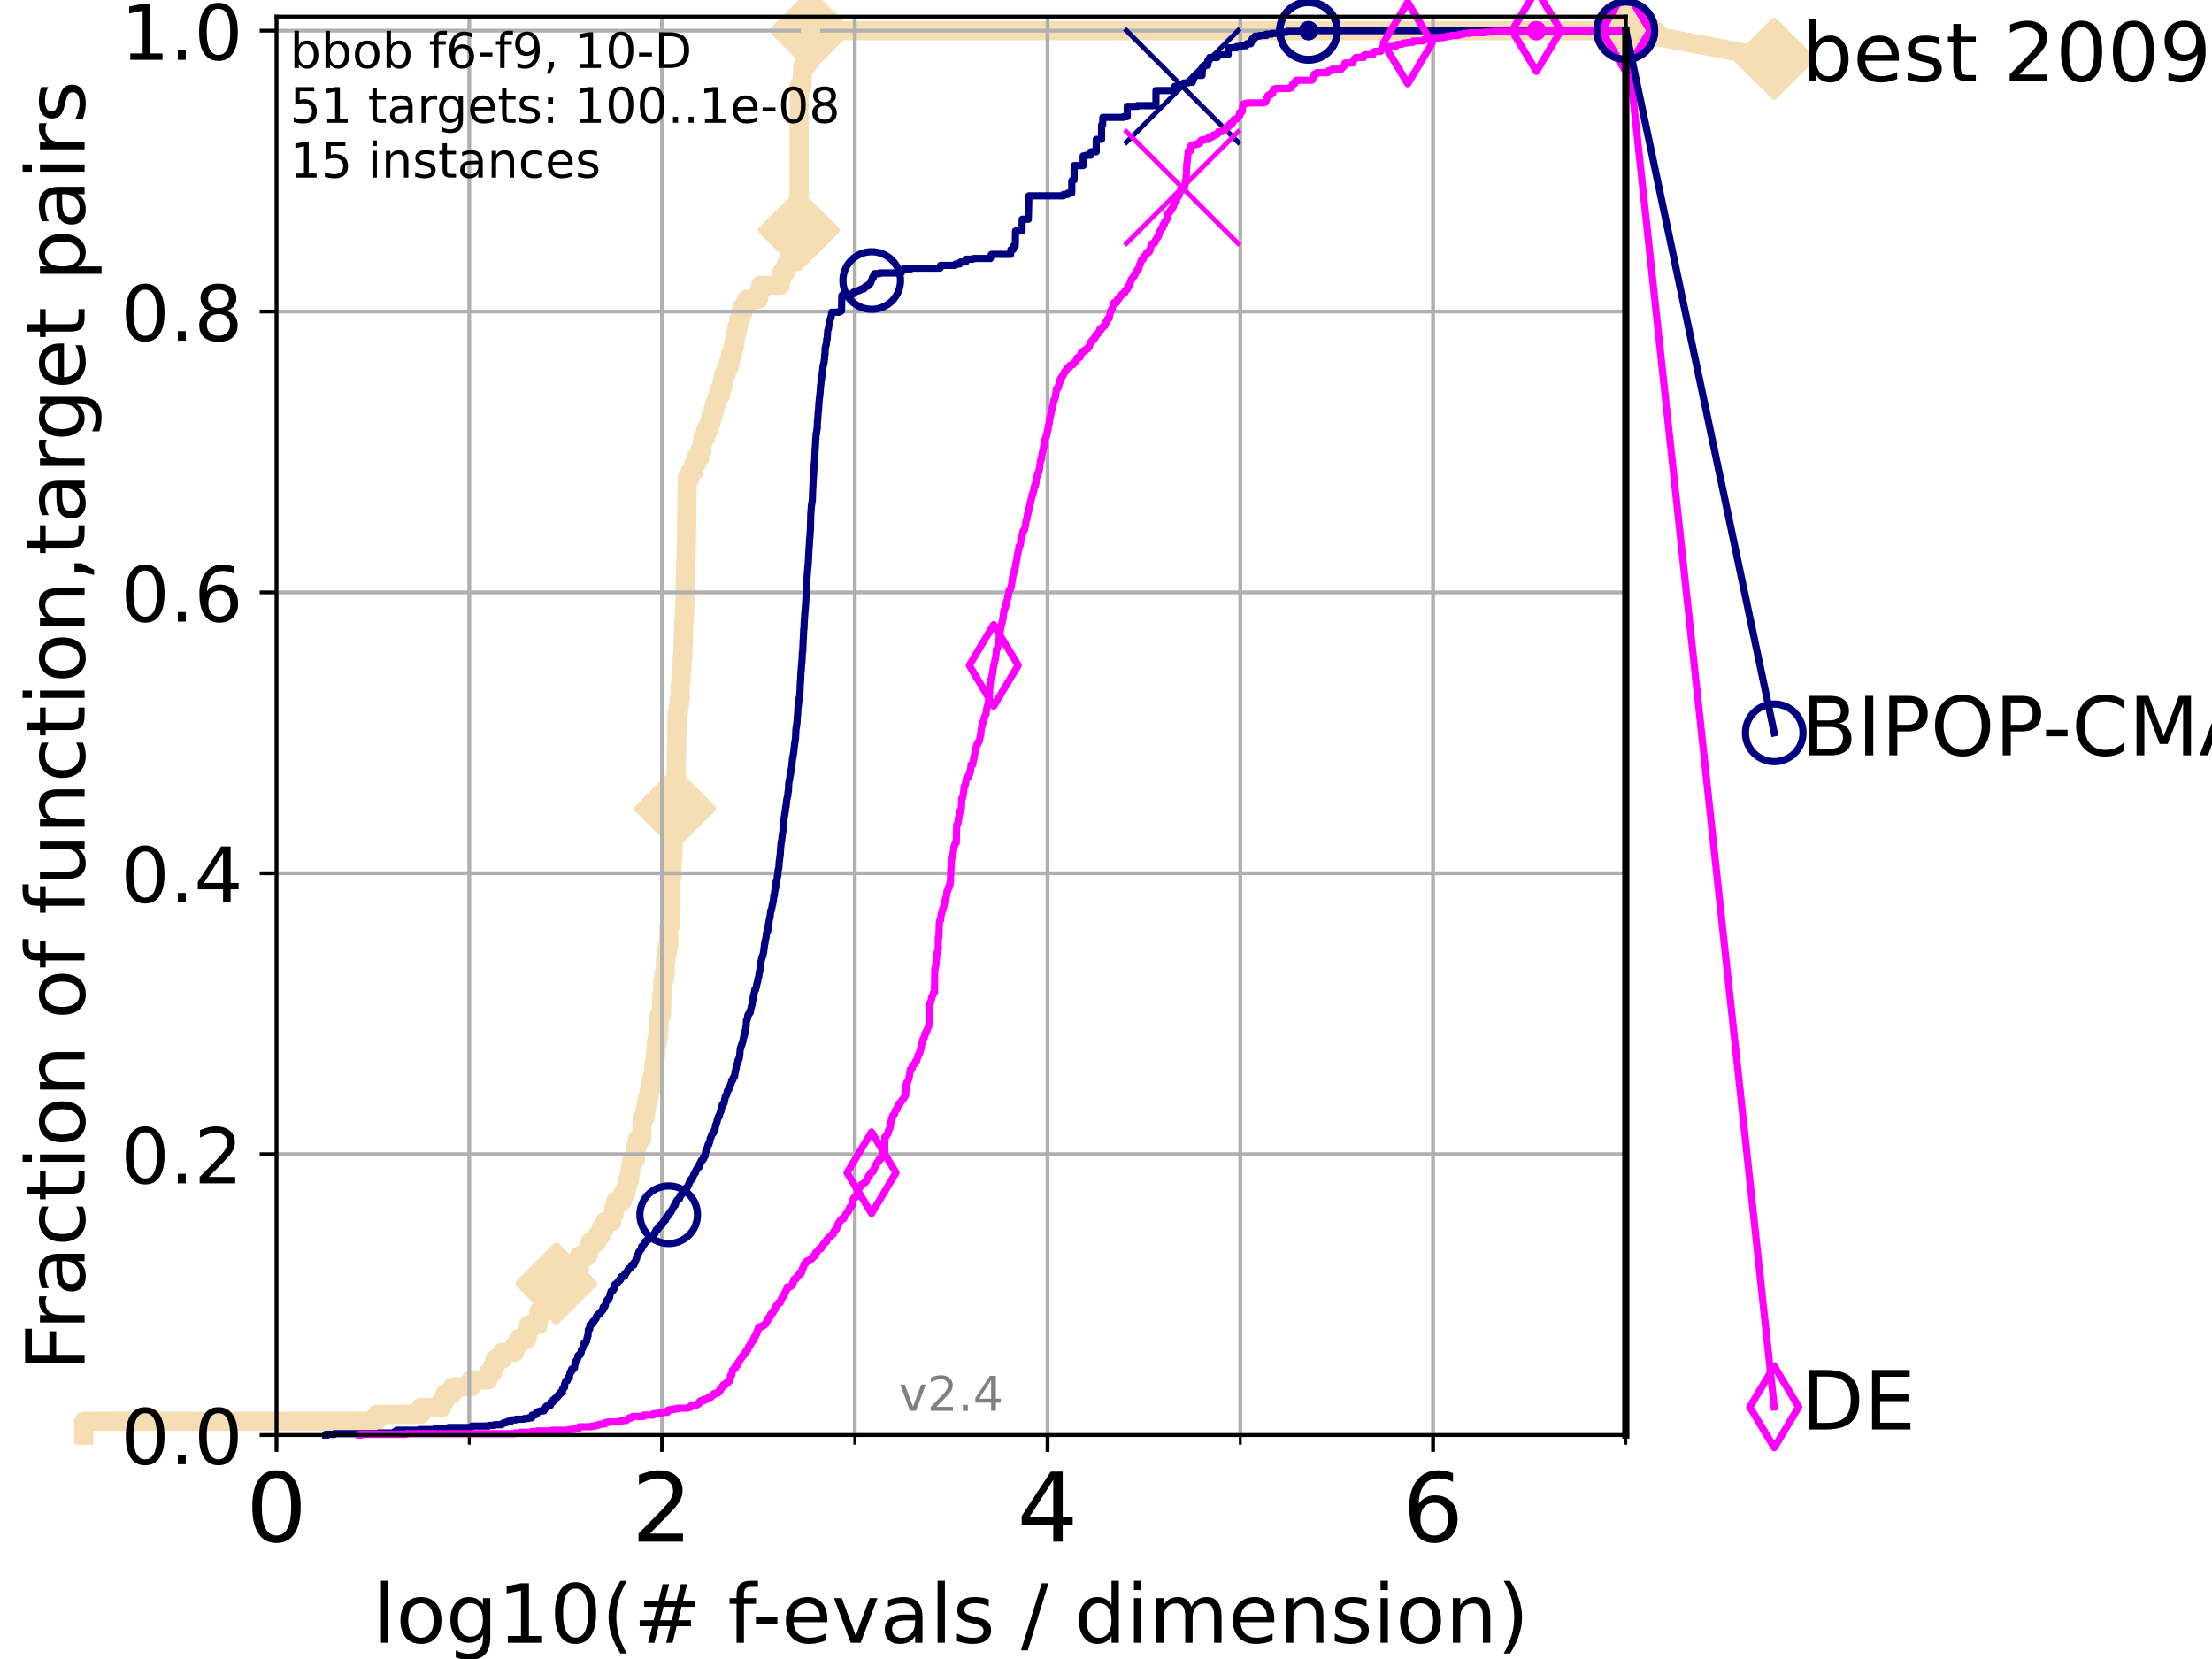 <?xml version="1.0" encoding="utf-8" standalone="no"?>
<!DOCTYPE svg PUBLIC "-//W3C//DTD SVG 1.1//EN"
  "http://www.w3.org/Graphics/SVG/1.1/DTD/svg11.dtd">
<!-- Created with matplotlib (https://matplotlib.org/) -->
<svg height="345.6pt" version="1.1" viewBox="0 0 460.8 345.6" width="460.8pt" xmlns="http://www.w3.org/2000/svg" xmlns:xlink="http://www.w3.org/1999/xlink">
 <defs>
  <style type="text/css">*{stroke-linecap:butt;stroke-linejoin:round;}</style>
 </defs>
 <g id="figure_1">
  <g id="patch_1">
   <path d="M 0 345.6 
L 460.8 345.6 
L 460.8 0 
L 0 0 
z
" style="fill:#ffffff;"/>
  </g>
  <g id="axes_1">
   <g id="patch_2">
    <path d="M 57.6 298.944 
L 338.688 298.944 
L 338.688 3.456 
L 57.6 3.456 
z
" style="fill:#ffffff;"/>
   </g>
   <g id="line2d_1">
    <path d="M 17.445 298.944 
L 17.445 296.076 
L 78.421 296.076 
L 78.421 294.642 
L 87.644 294.642 
L 87.644 293.207 
L 92.027 293.207 
L 92.027 291.773 
L 92.738 291.773 
L 92.738 290.339 
L 94.295 290.339 
L 94.295 288.905 
L 98.101 288.905 
L 98.101 287.471 
L 101.647 287.471 
L 101.647 286.037 
L 102.597 286.037 
L 102.597 284.603 
L 103.118 284.603 
L 103.118 283.169 
L 104.592 283.169 
L 104.592 281.734 
L 107.213 281.734 
L 107.213 280.3 
L 108.006 280.3 
L 108.006 278.866 
L 109.843 278.866 
L 109.843 277.432 
L 110.103 277.432 
L 110.103 275.998 
L 112.128 275.998 
L 112.128 274.564 
L 112.281 274.564 
L 112.281 273.13 
L 113.665 273.13 
L 113.665 270.261 
L 115.27 270.261 
L 115.27 268.827 
L 115.897 268.827 
L 115.897 267.393 
L 118.364 267.393 
L 118.364 265.959 
L 119.046 265.959 
L 119.046 264.525 
L 120.666 264.525 
L 120.666 261.657 
L 122.447 261.657 
L 122.447 260.223 
L 122.906 260.223 
L 122.906 258.788 
L 124.369 258.788 
L 124.369 257.354 
L 125.22 257.354 
L 125.22 255.92 
L 125.962 255.92 
L 125.962 254.486 
L 127.485 254.486 
L 127.485 253.052 
L 127.892 253.052 
L 127.892 251.618 
L 128.291 251.618 
L 128.291 250.184 
L 129.658 250.184 
L 129.658 248.749 
L 130.345 248.749 
L 130.345 247.315 
L 130.665 247.315 
L 130.665 245.881 
L 131.134 245.881 
L 131.134 244.447 
L 131.338 244.447 
L 131.338 243.013 
L 131.566 243.013 
L 131.566 241.579 
L 132.351 241.579 
L 132.446 238.711 
L 132.824 238.711 
L 132.824 237.276 
L 133.667 237.276 
L 133.756 232.974 
L 134.301 232.974 
L 134.301 231.54 
L 134.577 231.54 
L 134.577 230.106 
L 134.849 230.106 
L 134.849 228.672 
L 135.22 228.672 
L 135.22 227.238 
L 135.522 227.238 
L 135.522 225.803 
L 135.8 225.803 
L 135.8 224.369 
L 136.151 224.369 
L 136.247 221.501 
L 136.476 221.501 
L 136.476 220.067 
L 136.589 220.067 
L 136.589 218.633 
L 136.701 218.633 
L 136.701 217.199 
L 136.943 217.199 
L 136.943 215.765 
L 137.163 215.765 
L 137.163 214.33 
L 137.29 214.33 
L 137.308 211.462 
L 137.788 211.462 
L 137.893 207.16 
L 138.05 207.16 
L 138.102 204.291 
L 138.307 204.291 
L 138.307 202.857 
L 138.578 202.857 
L 138.628 199.989 
L 138.745 199.989 
L 138.745 198.555 
L 139.009 198.555 
L 139.009 197.121 
L 139.317 197.121 
L 139.334 192.818 
L 139.62 192.818 
L 139.715 188.516 
L 139.778 188.516 
L 139.794 182.78 
L 139.934 182.78 
L 140.042 178.477 
L 140.165 178.477 
L 140.257 174.175 
L 140.469 174.175 
L 140.559 169.872 
L 140.604 169.872 
L 140.619 167.004 
L 140.812 167.004 
L 140.9 156.965 
L 140.959 156.965 
L 141.047 149.795 
L 141.09 149.795 
L 141.09 148.36 
L 141.336 148.36 
L 141.336 146.926 
L 141.549 146.926 
L 141.549 145.492 
L 141.69 145.492 
L 141.704 142.624 
L 141.83 142.624 
L 141.914 139.756 
L 142.038 139.756 
L 142.12 136.887 
L 142.243 136.887 
L 142.297 134.019 
L 142.365 134.019 
L 142.419 129.717 
L 142.5 129.717 
L 142.607 126.848 
L 142.647 126.848 
L 142.739 121.112 
L 142.766 121.112 
L 142.871 116.81 
L 142.923 116.81 
L 143.028 109.639 
L 143.041 109.639 
L 143.144 101.034 
L 143.157 101.034 
L 143.157 99.6 
L 143.754 99.6 
L 143.754 98.166 
L 144.534 98.166 
L 144.534 96.732 
L 145.04 96.732 
L 145.04 95.298 
L 145.799 95.298 
L 145.799 93.864 
L 146.227 93.864 
L 146.227 92.429 
L 146.41 92.429 
L 146.41 90.995 
L 147.062 90.995 
L 147.062 89.561 
L 147.69 89.561 
L 147.69 88.127 
L 148.123 88.127 
L 148.123 86.693 
L 148.554 86.693 
L 148.554 85.259 
L 148.975 85.259 
L 148.975 83.825 
L 149.432 83.825 
L 149.432 82.39 
L 150.034 82.39 
L 150.034 80.956 
L 150.472 80.956 
L 150.472 79.522 
L 150.741 79.522 
L 150.741 78.088 
L 151.268 78.088 
L 151.268 76.654 
L 151.842 76.654 
L 151.842 75.22 
L 152.207 75.22 
L 152.207 73.786 
L 152.625 73.786 
L 152.625 72.352 
L 152.959 72.352 
L 152.959 70.917 
L 153.207 70.917 
L 153.207 69.483 
L 153.531 69.483 
L 153.531 68.049 
L 153.862 68.049 
L 153.862 66.615 
L 154.229 66.615 
L 154.229 65.181 
L 154.728 65.181 
L 154.728 63.747 
L 155.603 63.747 
L 155.603 62.313 
L 158.026 62.313 
L 158.026 60.879 
L 158.444 60.879 
L 158.444 59.444 
L 162.547 59.444 
L 162.547 58.01 
L 162.917 58.01 
L 162.917 56.576 
L 163.725 56.576 
L 163.725 55.142 
L 164.448 55.142 
L 164.448 53.708 
L 164.784 53.708 
L 164.784 52.274 
L 165.259 52.274 
L 165.259 50.84 
L 166.32 50.84 
L 166.406 47.971 
L 166.463 47.971 
L 166.463 17.855 
L 167.086 17.855 
L 167.135 14.986 
L 167.285 14.986 
L 167.285 13.552 
L 168.239 13.552 
L 168.239 12.118 
L 168.473 12.118 
L 168.473 10.684 
L 168.603 10.684 
L 168.686 7.816 
L 168.844 7.816 
L 168.844 6.382 
L 338.688 6.382 
L 338.688 6.382 
" style="fill:none;stroke:#f5deb3;stroke-linecap:square;stroke-width:4;"/>
   </g>
   <g id="line2d_2">
    <defs>
     <path d="M -0 7.778 
L 7.778 0 
L 0 -7.778 
L -7.778 -0 
z
" id="m670e324c67" style="stroke:#f5deb3;stroke-linejoin:miter;stroke-width:1.5;"/>
    </defs>
    <g>
     <use style="fill:#f5deb3;stroke:#f5deb3;stroke-linejoin:miter;stroke-width:1.5;" x="115.897" xlink:href="#m670e324c67" y="267.393"/>
     <use style="fill:#f5deb3;stroke:#f5deb3;stroke-linejoin:miter;stroke-width:1.5;" x="140.619" xlink:href="#m670e324c67" y="168.438"/>
     <use style="fill:#f5deb3;stroke:#f5deb3;stroke-linejoin:miter;stroke-width:1.5;" x="166.406" xlink:href="#m670e324c67" y="47.971"/>
     <use style="fill:#f5deb3;stroke:#f5deb3;stroke-linejoin:miter;stroke-width:1.5;" x="168.844" xlink:href="#m670e324c67" y="6.382"/>
     <use style="fill:#f5deb3;stroke:#f5deb3;stroke-linejoin:miter;stroke-width:1.5;" x="168.844" xlink:href="#m670e324c67" y="6.382"/>
     <use style="fill:#f5deb3;stroke:#f5deb3;stroke-linejoin:miter;stroke-width:1.5;" x="338.688" xlink:href="#m670e324c67" y="6.382"/>
    </g>
   </g>
   <g id="line2d_3">
    <path style="fill:none;stroke:#f5deb3;stroke-linecap:square;stroke-width:4;"/>
    <g/>
   </g>
   <g id="line2d_4">
    <path d="M 338.688 6.382 
L 369.608 12.233 
" style="fill:none;stroke:#f5deb3;stroke-linecap:square;stroke-width:4;"/>
    <g>
     <use style="fill:#f5deb3;stroke:#f5deb3;stroke-linejoin:miter;stroke-width:1.5;" x="338.688" xlink:href="#m670e324c67" y="6.382"/>
     <use style="fill:#f5deb3;stroke:#f5deb3;stroke-linejoin:miter;stroke-width:1.5;" x="369.608" xlink:href="#m670e324c67" y="12.233"/>
    </g>
   </g>
   <g id="matplotlib.axis_1">
    <g id="xtick_1">
     <g id="line2d_5">
      <path clip-path="url(#p4759fe426a)" d="M 57.6 298.944 
L 57.6 3.456 
" style="fill:none;stroke:#b0b0b0;stroke-linecap:square;stroke-width:0.8;"/>
     </g>
     <g id="line2d_6">
      <defs>
       <path d="M 0 0 
L 0 3.5 
" id="m34b055c10c" style="stroke:#000000;stroke-width:0.8;"/>
      </defs>
      <g>
       <use style="stroke:#000000;stroke-width:0.8;" x="57.6" xlink:href="#m34b055c10c" y="298.944"/>
      </g>
     </g>
     <g id="text_1">
      <!-- 0 -->
      <g transform="translate(51.237 321.141)scale(0.2 -0.2)">
       <defs>
        <path d="M 31.781 66.406 
Q 24.172 66.406 20.328 58.906 
Q 16.5 51.422 16.5 36.375 
Q 16.5 21.391 20.328 13.891 
Q 24.172 6.391 31.781 6.391 
Q 39.453 6.391 43.281 13.891 
Q 47.125 21.391 47.125 36.375 
Q 47.125 51.422 43.281 58.906 
Q 39.453 66.406 31.781 66.406 
z
M 31.781 74.219 
Q 44.047 74.219 50.516 64.516 
Q 56.984 54.828 56.984 36.375 
Q 56.984 17.969 50.516 8.266 
Q 44.047 -1.422 31.781 -1.422 
Q 19.531 -1.422 13.062 8.266 
Q 6.594 17.969 6.594 36.375 
Q 6.594 54.828 13.062 64.516 
Q 19.531 74.219 31.781 74.219 
z
" id="DejaVuSans-48"/>
       </defs>
       <use xlink:href="#DejaVuSans-48"/>
      </g>
     </g>
    </g>
    <g id="xtick_2">
     <g id="line2d_7">
      <path clip-path="url(#p4759fe426a)" d="M 137.911 298.944 
L 137.911 3.456 
" style="fill:none;stroke:#b0b0b0;stroke-linecap:square;stroke-width:0.8;"/>
     </g>
     <g id="line2d_8">
      <g>
       <use style="stroke:#000000;stroke-width:0.8;" x="137.911" xlink:href="#m34b055c10c" y="298.944"/>
      </g>
     </g>
     <g id="text_2">
      <!-- 2 -->
      <g transform="translate(131.548 321.141)scale(0.2 -0.2)">
       <defs>
        <path d="M 19.188 8.297 
L 53.609 8.297 
L 53.609 0 
L 7.328 0 
L 7.328 8.297 
Q 12.938 14.109 22.625 23.891 
Q 32.328 33.688 34.812 36.531 
Q 39.547 41.844 41.422 45.531 
Q 43.312 49.219 43.312 52.781 
Q 43.312 58.594 39.234 62.25 
Q 35.156 65.922 28.609 65.922 
Q 23.969 65.922 18.812 64.312 
Q 13.672 62.703 7.812 59.422 
L 7.812 69.391 
Q 13.766 71.781 18.938 73 
Q 24.125 74.219 28.422 74.219 
Q 39.75 74.219 46.484 68.547 
Q 53.219 62.891 53.219 53.422 
Q 53.219 48.922 51.531 44.891 
Q 49.859 40.875 45.406 35.406 
Q 44.188 33.984 37.641 27.219 
Q 31.109 20.453 19.188 8.297 
z
" id="DejaVuSans-50"/>
       </defs>
       <use xlink:href="#DejaVuSans-50"/>
      </g>
     </g>
    </g>
    <g id="xtick_3">
     <g id="line2d_9">
      <path clip-path="url(#p4759fe426a)" d="M 218.222 298.944 
L 218.222 3.456 
" style="fill:none;stroke:#b0b0b0;stroke-linecap:square;stroke-width:0.8;"/>
     </g>
     <g id="line2d_10">
      <g>
       <use style="stroke:#000000;stroke-width:0.8;" x="218.222" xlink:href="#m34b055c10c" y="298.944"/>
      </g>
     </g>
     <g id="text_3">
      <!-- 4 -->
      <g transform="translate(211.859 321.141)scale(0.2 -0.2)">
       <defs>
        <path d="M 37.797 64.312 
L 12.891 25.391 
L 37.797 25.391 
z
M 35.203 72.906 
L 47.609 72.906 
L 47.609 25.391 
L 58.016 25.391 
L 58.016 17.188 
L 47.609 17.188 
L 47.609 0 
L 37.797 0 
L 37.797 17.188 
L 4.891 17.188 
L 4.891 26.703 
z
" id="DejaVuSans-52"/>
       </defs>
       <use xlink:href="#DejaVuSans-52"/>
      </g>
     </g>
    </g>
    <g id="xtick_4">
     <g id="line2d_11">
      <path clip-path="url(#p4759fe426a)" d="M 298.533 298.944 
L 298.533 3.456 
" style="fill:none;stroke:#b0b0b0;stroke-linecap:square;stroke-width:0.8;"/>
     </g>
     <g id="line2d_12">
      <g>
       <use style="stroke:#000000;stroke-width:0.8;" x="298.533" xlink:href="#m34b055c10c" y="298.944"/>
      </g>
     </g>
     <g id="text_4">
      <!-- 6 -->
      <g transform="translate(292.17 321.141)scale(0.2 -0.2)">
       <defs>
        <path d="M 33.016 40.375 
Q 26.375 40.375 22.484 35.828 
Q 18.609 31.297 18.609 23.391 
Q 18.609 15.531 22.484 10.953 
Q 26.375 6.391 33.016 6.391 
Q 39.656 6.391 43.531 10.953 
Q 47.406 15.531 47.406 23.391 
Q 47.406 31.297 43.531 35.828 
Q 39.656 40.375 33.016 40.375 
z
M 52.594 71.297 
L 52.594 62.312 
Q 48.875 64.062 45.094 64.984 
Q 41.312 65.922 37.594 65.922 
Q 27.828 65.922 22.672 59.328 
Q 17.531 52.734 16.797 39.406 
Q 19.672 43.656 24.016 45.922 
Q 28.375 48.188 33.594 48.188 
Q 44.578 48.188 50.953 41.516 
Q 57.328 34.859 57.328 23.391 
Q 57.328 12.156 50.688 5.359 
Q 44.047 -1.422 33.016 -1.422 
Q 20.359 -1.422 13.672 8.266 
Q 6.984 17.969 6.984 36.375 
Q 6.984 53.656 15.188 63.938 
Q 23.391 74.219 37.203 74.219 
Q 40.922 74.219 44.703 73.484 
Q 48.484 72.75 52.594 71.297 
z
" id="DejaVuSans-54"/>
       </defs>
       <use xlink:href="#DejaVuSans-54"/>
      </g>
     </g>
    </g>
    <g id="xtick_5">
     <g id="line2d_13">
      <path clip-path="url(#p4759fe426a)" d="M 97.755 298.944 
L 97.755 3.456 
" style="fill:none;stroke:#b0b0b0;stroke-linecap:square;stroke-width:0.8;"/>
     </g>
     <g id="line2d_14">
      <defs>
       <path d="M 0 0 
L 0 2 
" id="m60e5bc9ce3" style="stroke:#000000;stroke-width:0.6;"/>
      </defs>
      <g>
       <use style="stroke:#000000;stroke-width:0.6;" x="97.755" xlink:href="#m60e5bc9ce3" y="298.944"/>
      </g>
     </g>
    </g>
    <g id="xtick_6">
     <g id="line2d_15">
      <path clip-path="url(#p4759fe426a)" d="M 178.066 298.944 
L 178.066 3.456 
" style="fill:none;stroke:#b0b0b0;stroke-linecap:square;stroke-width:0.8;"/>
     </g>
     <g id="line2d_16">
      <g>
       <use style="stroke:#000000;stroke-width:0.6;" x="178.066" xlink:href="#m60e5bc9ce3" y="298.944"/>
      </g>
     </g>
    </g>
    <g id="xtick_7">
     <g id="line2d_17">
      <path clip-path="url(#p4759fe426a)" d="M 258.377 298.944 
L 258.377 3.456 
" style="fill:none;stroke:#b0b0b0;stroke-linecap:square;stroke-width:0.8;"/>
     </g>
     <g id="line2d_18">
      <g>
       <use style="stroke:#000000;stroke-width:0.6;" x="258.377" xlink:href="#m60e5bc9ce3" y="298.944"/>
      </g>
     </g>
    </g>
    <g id="xtick_8">
     <g id="line2d_19">
      <path clip-path="url(#p4759fe426a)" d="M 338.688 298.944 
L 338.688 3.456 
" style="fill:none;stroke:#b0b0b0;stroke-linecap:square;stroke-width:0.8;"/>
     </g>
     <g id="line2d_20">
      <g>
       <use style="stroke:#000000;stroke-width:0.6;" x="338.688" xlink:href="#m60e5bc9ce3" y="298.944"/>
      </g>
     </g>
    </g>
    <g id="text_5">
     <!-- log10(# f-evals / dimension) -->
     <g transform="translate(77.764 342.218)scale(0.17 -0.17)">
      <defs>
       <path d="M 9.422 75.984 
L 18.406 75.984 
L 18.406 0 
L 9.422 0 
z
" id="DejaVuSans-108"/>
       <path d="M 30.609 48.391 
Q 23.391 48.391 19.188 42.75 
Q 14.984 37.109 14.984 27.297 
Q 14.984 17.484 19.156 11.844 
Q 23.344 6.203 30.609 6.203 
Q 37.797 6.203 41.984 11.859 
Q 46.188 17.531 46.188 27.297 
Q 46.188 37.016 41.984 42.703 
Q 37.797 48.391 30.609 48.391 
z
M 30.609 56 
Q 42.328 56 49.016 48.375 
Q 55.719 40.766 55.719 27.297 
Q 55.719 13.875 49.016 6.219 
Q 42.328 -1.422 30.609 -1.422 
Q 18.844 -1.422 12.172 6.219 
Q 5.516 13.875 5.516 27.297 
Q 5.516 40.766 12.172 48.375 
Q 18.844 56 30.609 56 
z
" id="DejaVuSans-111"/>
       <path d="M 45.406 27.984 
Q 45.406 37.75 41.375 43.109 
Q 37.359 48.484 30.078 48.484 
Q 22.859 48.484 18.828 43.109 
Q 14.797 37.75 14.797 27.984 
Q 14.797 18.266 18.828 12.891 
Q 22.859 7.516 30.078 7.516 
Q 37.359 7.516 41.375 12.891 
Q 45.406 18.266 45.406 27.984 
z
M 54.391 6.781 
Q 54.391 -7.172 48.188 -13.984 
Q 42 -20.797 29.203 -20.797 
Q 24.469 -20.797 20.266 -20.094 
Q 16.062 -19.391 12.109 -17.922 
L 12.109 -9.188 
Q 16.062 -11.328 19.922 -12.344 
Q 23.781 -13.375 27.781 -13.375 
Q 36.625 -13.375 41.016 -8.766 
Q 45.406 -4.156 45.406 5.172 
L 45.406 9.625 
Q 42.625 4.781 38.281 2.391 
Q 33.938 0 27.875 0 
Q 17.828 0 11.672 7.656 
Q 5.516 15.328 5.516 27.984 
Q 5.516 40.672 11.672 48.328 
Q 17.828 56 27.875 56 
Q 33.938 56 38.281 53.609 
Q 42.625 51.219 45.406 46.391 
L 45.406 54.688 
L 54.391 54.688 
z
" id="DejaVuSans-103"/>
       <path d="M 12.406 8.297 
L 28.516 8.297 
L 28.516 63.922 
L 10.984 60.406 
L 10.984 69.391 
L 28.422 72.906 
L 38.281 72.906 
L 38.281 8.297 
L 54.391 8.297 
L 54.391 0 
L 12.406 0 
z
" id="DejaVuSans-49"/>
       <path d="M 31 75.875 
Q 24.469 64.656 21.281 53.656 
Q 18.109 42.672 18.109 31.391 
Q 18.109 20.125 21.312 9.062 
Q 24.516 -2 31 -13.188 
L 23.188 -13.188 
Q 15.875 -1.703 12.234 9.375 
Q 8.594 20.453 8.594 31.391 
Q 8.594 42.281 12.203 53.312 
Q 15.828 64.359 23.188 75.875 
z
" id="DejaVuSans-40"/>
       <path d="M 51.125 44 
L 36.922 44 
L 32.812 27.688 
L 47.125 27.688 
z
M 43.797 71.781 
L 38.719 51.516 
L 52.984 51.516 
L 58.109 71.781 
L 65.922 71.781 
L 60.891 51.516 
L 76.125 51.516 
L 76.125 44 
L 58.984 44 
L 54.984 27.688 
L 70.516 27.688 
L 70.516 20.219 
L 53.078 20.219 
L 48 0 
L 40.188 0 
L 45.219 20.219 
L 30.906 20.219 
L 25.875 0 
L 18.016 0 
L 23.094 20.219 
L 7.719 20.219 
L 7.719 27.688 
L 24.906 27.688 
L 29 44 
L 13.281 44 
L 13.281 51.516 
L 30.906 51.516 
L 35.891 71.781 
z
" id="DejaVuSans-35"/>
       <path id="DejaVuSans-32"/>
       <path d="M 37.109 75.984 
L 37.109 68.5 
L 28.516 68.5 
Q 23.688 68.5 21.797 66.547 
Q 19.922 64.594 19.922 59.516 
L 19.922 54.688 
L 34.719 54.688 
L 34.719 47.703 
L 19.922 47.703 
L 19.922 0 
L 10.891 0 
L 10.891 47.703 
L 2.297 47.703 
L 2.297 54.688 
L 10.891 54.688 
L 10.891 58.5 
Q 10.891 67.625 15.141 71.797 
Q 19.391 75.984 28.609 75.984 
z
" id="DejaVuSans-102"/>
       <path d="M 4.891 31.391 
L 31.203 31.391 
L 31.203 23.391 
L 4.891 23.391 
z
" id="DejaVuSans-45"/>
       <path d="M 56.203 29.594 
L 56.203 25.203 
L 14.891 25.203 
Q 15.484 15.922 20.484 11.062 
Q 25.484 6.203 34.422 6.203 
Q 39.594 6.203 44.453 7.469 
Q 49.312 8.734 54.109 11.281 
L 54.109 2.781 
Q 49.266 0.734 44.188 -0.344 
Q 39.109 -1.422 33.891 -1.422 
Q 20.797 -1.422 13.156 6.188 
Q 5.516 13.812 5.516 26.812 
Q 5.516 40.234 12.766 48.109 
Q 20.016 56 32.328 56 
Q 43.359 56 49.781 48.891 
Q 56.203 41.797 56.203 29.594 
z
M 47.219 32.234 
Q 47.125 39.594 43.094 43.984 
Q 39.062 48.391 32.422 48.391 
Q 24.906 48.391 20.391 44.141 
Q 15.875 39.891 15.188 32.172 
z
" id="DejaVuSans-101"/>
       <path d="M 2.984 54.688 
L 12.5 54.688 
L 29.594 8.797 
L 46.688 54.688 
L 56.203 54.688 
L 35.688 0 
L 23.484 0 
z
" id="DejaVuSans-118"/>
       <path d="M 34.281 27.484 
Q 23.391 27.484 19.188 25 
Q 14.984 22.516 14.984 16.5 
Q 14.984 11.719 18.141 8.906 
Q 21.297 6.109 26.703 6.109 
Q 34.188 6.109 38.703 11.406 
Q 43.219 16.703 43.219 25.484 
L 43.219 27.484 
z
M 52.203 31.203 
L 52.203 0 
L 43.219 0 
L 43.219 8.297 
Q 40.141 3.328 35.547 0.953 
Q 30.953 -1.422 24.312 -1.422 
Q 15.922 -1.422 10.953 3.297 
Q 6 8.016 6 15.922 
Q 6 25.141 12.172 29.828 
Q 18.359 34.516 30.609 34.516 
L 43.219 34.516 
L 43.219 35.406 
Q 43.219 41.609 39.141 45 
Q 35.062 48.391 27.688 48.391 
Q 23 48.391 18.547 47.266 
Q 14.109 46.141 10.016 43.891 
L 10.016 52.203 
Q 14.938 54.109 19.578 55.047 
Q 24.219 56 28.609 56 
Q 40.484 56 46.344 49.844 
Q 52.203 43.703 52.203 31.203 
z
" id="DejaVuSans-97"/>
       <path d="M 44.281 53.078 
L 44.281 44.578 
Q 40.484 46.531 36.375 47.5 
Q 32.281 48.484 27.875 48.484 
Q 21.188 48.484 17.844 46.438 
Q 14.5 44.391 14.5 40.281 
Q 14.5 37.156 16.891 35.375 
Q 19.281 33.594 26.516 31.984 
L 29.594 31.297 
Q 39.156 29.25 43.188 25.516 
Q 47.219 21.781 47.219 15.094 
Q 47.219 7.469 41.188 3.016 
Q 35.156 -1.422 24.609 -1.422 
Q 20.219 -1.422 15.453 -0.562 
Q 10.688 0.297 5.422 2 
L 5.422 11.281 
Q 10.406 8.688 15.234 7.391 
Q 20.062 6.109 24.812 6.109 
Q 31.156 6.109 34.562 8.281 
Q 37.984 10.453 37.984 14.406 
Q 37.984 18.062 35.516 20.016 
Q 33.062 21.969 24.703 23.781 
L 21.578 24.516 
Q 13.234 26.266 9.516 29.906 
Q 5.812 33.547 5.812 39.891 
Q 5.812 47.609 11.281 51.797 
Q 16.75 56 26.812 56 
Q 31.781 56 36.172 55.266 
Q 40.578 54.547 44.281 53.078 
z
" id="DejaVuSans-115"/>
       <path d="M 25.391 72.906 
L 33.688 72.906 
L 8.297 -9.281 
L 0 -9.281 
z
" id="DejaVuSans-47"/>
       <path d="M 45.406 46.391 
L 45.406 75.984 
L 54.391 75.984 
L 54.391 0 
L 45.406 0 
L 45.406 8.203 
Q 42.578 3.328 38.25 0.953 
Q 33.938 -1.422 27.875 -1.422 
Q 17.969 -1.422 11.734 6.484 
Q 5.516 14.406 5.516 27.297 
Q 5.516 40.188 11.734 48.094 
Q 17.969 56 27.875 56 
Q 33.938 56 38.25 53.625 
Q 42.578 51.266 45.406 46.391 
z
M 14.797 27.297 
Q 14.797 17.391 18.875 11.75 
Q 22.953 6.109 30.078 6.109 
Q 37.203 6.109 41.297 11.75 
Q 45.406 17.391 45.406 27.297 
Q 45.406 37.203 41.297 42.844 
Q 37.203 48.484 30.078 48.484 
Q 22.953 48.484 18.875 42.844 
Q 14.797 37.203 14.797 27.297 
z
" id="DejaVuSans-100"/>
       <path d="M 9.422 54.688 
L 18.406 54.688 
L 18.406 0 
L 9.422 0 
z
M 9.422 75.984 
L 18.406 75.984 
L 18.406 64.594 
L 9.422 64.594 
z
" id="DejaVuSans-105"/>
       <path d="M 52 44.188 
Q 55.375 50.25 60.062 53.125 
Q 64.75 56 71.094 56 
Q 79.641 56 84.281 50.016 
Q 88.922 44.047 88.922 33.016 
L 88.922 0 
L 79.891 0 
L 79.891 32.719 
Q 79.891 40.578 77.094 44.375 
Q 74.312 48.188 68.609 48.188 
Q 61.625 48.188 57.562 43.547 
Q 53.516 38.922 53.516 30.906 
L 53.516 0 
L 44.484 0 
L 44.484 32.719 
Q 44.484 40.625 41.703 44.406 
Q 38.922 48.188 33.109 48.188 
Q 26.219 48.188 22.156 43.531 
Q 18.109 38.875 18.109 30.906 
L 18.109 0 
L 9.078 0 
L 9.078 54.688 
L 18.109 54.688 
L 18.109 46.188 
Q 21.188 51.219 25.484 53.609 
Q 29.781 56 35.688 56 
Q 41.656 56 45.828 52.969 
Q 50 49.953 52 44.188 
z
" id="DejaVuSans-109"/>
       <path d="M 54.891 33.016 
L 54.891 0 
L 45.906 0 
L 45.906 32.719 
Q 45.906 40.484 42.875 44.328 
Q 39.844 48.188 33.797 48.188 
Q 26.516 48.188 22.312 43.547 
Q 18.109 38.922 18.109 30.906 
L 18.109 0 
L 9.078 0 
L 9.078 54.688 
L 18.109 54.688 
L 18.109 46.188 
Q 21.344 51.125 25.703 53.562 
Q 30.078 56 35.797 56 
Q 45.219 56 50.047 50.172 
Q 54.891 44.344 54.891 33.016 
z
" id="DejaVuSans-110"/>
       <path d="M 8.016 75.875 
L 15.828 75.875 
Q 23.141 64.359 26.781 53.312 
Q 30.422 42.281 30.422 31.391 
Q 30.422 20.453 26.781 9.375 
Q 23.141 -1.703 15.828 -13.188 
L 8.016 -13.188 
Q 14.5 -2 17.703 9.062 
Q 20.906 20.125 20.906 31.391 
Q 20.906 42.672 17.703 53.656 
Q 14.5 64.656 8.016 75.875 
z
" id="DejaVuSans-41"/>
      </defs>
      <use xlink:href="#DejaVuSans-108"/>
      <use x="27.783" xlink:href="#DejaVuSans-111"/>
      <use x="88.965" xlink:href="#DejaVuSans-103"/>
      <use x="152.441" xlink:href="#DejaVuSans-49"/>
      <use x="216.064" xlink:href="#DejaVuSans-48"/>
      <use x="279.688" xlink:href="#DejaVuSans-40"/>
      <use x="318.701" xlink:href="#DejaVuSans-35"/>
      <use x="402.49" xlink:href="#DejaVuSans-32"/>
      <use x="434.277" xlink:href="#DejaVuSans-102"/>
      <use x="463.982" xlink:href="#DejaVuSans-45"/>
      <use x="500.066" xlink:href="#DejaVuSans-101"/>
      <use x="561.59" xlink:href="#DejaVuSans-118"/>
      <use x="620.77" xlink:href="#DejaVuSans-97"/>
      <use x="682.049" xlink:href="#DejaVuSans-108"/>
      <use x="709.832" xlink:href="#DejaVuSans-115"/>
      <use x="761.932" xlink:href="#DejaVuSans-32"/>
      <use x="793.719" xlink:href="#DejaVuSans-47"/>
      <use x="827.41" xlink:href="#DejaVuSans-32"/>
      <use x="859.197" xlink:href="#DejaVuSans-100"/>
      <use x="922.674" xlink:href="#DejaVuSans-105"/>
      <use x="950.457" xlink:href="#DejaVuSans-109"/>
      <use x="1047.869" xlink:href="#DejaVuSans-101"/>
      <use x="1109.393" xlink:href="#DejaVuSans-110"/>
      <use x="1172.771" xlink:href="#DejaVuSans-115"/>
      <use x="1224.871" xlink:href="#DejaVuSans-105"/>
      <use x="1252.654" xlink:href="#DejaVuSans-111"/>
      <use x="1313.836" xlink:href="#DejaVuSans-110"/>
      <use x="1377.215" xlink:href="#DejaVuSans-41"/>
     </g>
    </g>
   </g>
   <g id="matplotlib.axis_2">
    <g id="ytick_1">
     <g id="line2d_21">
      <path clip-path="url(#p4759fe426a)" d="M 57.6 298.944 
L 338.688 298.944 
" style="fill:none;stroke:#b0b0b0;stroke-linecap:square;stroke-width:0.8;"/>
     </g>
     <g id="line2d_22">
      <defs>
       <path d="M 0 0 
L -3.5 0 
" id="m9be50945d2" style="stroke:#000000;stroke-width:0.8;"/>
      </defs>
      <g>
       <use style="stroke:#000000;stroke-width:0.8;" x="57.6" xlink:href="#m9be50945d2" y="298.944"/>
      </g>
     </g>
     <g id="text_6">
      <!-- 0.0 -->
      <g transform="translate(25.155 305.023)scale(0.16 -0.16)">
       <defs>
        <path d="M 10.688 12.406 
L 21 12.406 
L 21 0 
L 10.688 0 
z
" id="DejaVuSans-46"/>
       </defs>
       <use xlink:href="#DejaVuSans-48"/>
       <use x="63.623" xlink:href="#DejaVuSans-46"/>
       <use x="95.41" xlink:href="#DejaVuSans-48"/>
      </g>
     </g>
    </g>
    <g id="ytick_2">
     <g id="line2d_23">
      <path clip-path="url(#p4759fe426a)" d="M 57.6 240.432 
L 338.688 240.432 
" style="fill:none;stroke:#b0b0b0;stroke-linecap:square;stroke-width:0.8;"/>
     </g>
     <g id="line2d_24">
      <g>
       <use style="stroke:#000000;stroke-width:0.8;" x="57.6" xlink:href="#m9be50945d2" y="240.432"/>
      </g>
     </g>
     <g id="text_7">
      <!-- 0.2 -->
      <g transform="translate(25.155 246.51)scale(0.16 -0.16)">
       <use xlink:href="#DejaVuSans-48"/>
       <use x="63.623" xlink:href="#DejaVuSans-46"/>
       <use x="95.41" xlink:href="#DejaVuSans-50"/>
      </g>
     </g>
    </g>
    <g id="ytick_3">
     <g id="line2d_25">
      <path clip-path="url(#p4759fe426a)" d="M 57.6 181.919 
L 338.688 181.919 
" style="fill:none;stroke:#b0b0b0;stroke-linecap:square;stroke-width:0.8;"/>
     </g>
     <g id="line2d_26">
      <g>
       <use style="stroke:#000000;stroke-width:0.8;" x="57.6" xlink:href="#m9be50945d2" y="181.919"/>
      </g>
     </g>
     <g id="text_8">
      <!-- 0.4 -->
      <g transform="translate(25.155 187.998)scale(0.16 -0.16)">
       <use xlink:href="#DejaVuSans-48"/>
       <use x="63.623" xlink:href="#DejaVuSans-46"/>
       <use x="95.41" xlink:href="#DejaVuSans-52"/>
      </g>
     </g>
    </g>
    <g id="ytick_4">
     <g id="line2d_27">
      <path clip-path="url(#p4759fe426a)" d="M 57.6 123.407 
L 338.688 123.407 
" style="fill:none;stroke:#b0b0b0;stroke-linecap:square;stroke-width:0.8;"/>
     </g>
     <g id="line2d_28">
      <g>
       <use style="stroke:#000000;stroke-width:0.8;" x="57.6" xlink:href="#m9be50945d2" y="123.407"/>
      </g>
     </g>
     <g id="text_9">
      <!-- 0.6 -->
      <g transform="translate(25.155 129.485)scale(0.16 -0.16)">
       <use xlink:href="#DejaVuSans-48"/>
       <use x="63.623" xlink:href="#DejaVuSans-46"/>
       <use x="95.41" xlink:href="#DejaVuSans-54"/>
      </g>
     </g>
    </g>
    <g id="ytick_5">
     <g id="line2d_29">
      <path clip-path="url(#p4759fe426a)" d="M 57.6 64.894 
L 338.688 64.894 
" style="fill:none;stroke:#b0b0b0;stroke-linecap:square;stroke-width:0.8;"/>
     </g>
     <g id="line2d_30">
      <g>
       <use style="stroke:#000000;stroke-width:0.8;" x="57.6" xlink:href="#m9be50945d2" y="64.894"/>
      </g>
     </g>
     <g id="text_10">
      <!-- 0.8 -->
      <g transform="translate(25.155 70.973)scale(0.16 -0.16)">
       <defs>
        <path d="M 31.781 34.625 
Q 24.75 34.625 20.719 30.859 
Q 16.703 27.094 16.703 20.516 
Q 16.703 13.922 20.719 10.156 
Q 24.75 6.391 31.781 6.391 
Q 38.812 6.391 42.859 10.172 
Q 46.922 13.969 46.922 20.516 
Q 46.922 27.094 42.891 30.859 
Q 38.875 34.625 31.781 34.625 
z
M 21.922 38.812 
Q 15.578 40.375 12.031 44.719 
Q 8.5 49.078 8.5 55.328 
Q 8.5 64.062 14.719 69.141 
Q 20.953 74.219 31.781 74.219 
Q 42.672 74.219 48.875 69.141 
Q 55.078 64.062 55.078 55.328 
Q 55.078 49.078 51.531 44.719 
Q 48 40.375 41.703 38.812 
Q 48.828 37.156 52.797 32.312 
Q 56.781 27.484 56.781 20.516 
Q 56.781 9.906 50.312 4.234 
Q 43.844 -1.422 31.781 -1.422 
Q 19.734 -1.422 13.25 4.234 
Q 6.781 9.906 6.781 20.516 
Q 6.781 27.484 10.781 32.312 
Q 14.797 37.156 21.922 38.812 
z
M 18.312 54.391 
Q 18.312 48.734 21.844 45.562 
Q 25.391 42.391 31.781 42.391 
Q 38.141 42.391 41.719 45.562 
Q 45.312 48.734 45.312 54.391 
Q 45.312 60.062 41.719 63.234 
Q 38.141 66.406 31.781 66.406 
Q 25.391 66.406 21.844 63.234 
Q 18.312 60.062 18.312 54.391 
z
" id="DejaVuSans-56"/>
       </defs>
       <use xlink:href="#DejaVuSans-48"/>
       <use x="63.623" xlink:href="#DejaVuSans-46"/>
       <use x="95.41" xlink:href="#DejaVuSans-56"/>
      </g>
     </g>
    </g>
    <g id="ytick_6">
     <g id="line2d_31">
      <path clip-path="url(#p4759fe426a)" d="M 57.6 6.382 
L 338.688 6.382 
" style="fill:none;stroke:#b0b0b0;stroke-linecap:square;stroke-width:0.8;"/>
     </g>
     <g id="line2d_32">
      <g>
       <use style="stroke:#000000;stroke-width:0.8;" x="57.6" xlink:href="#m9be50945d2" y="6.382"/>
      </g>
     </g>
     <g id="text_11">
      <!-- 1.0 -->
      <g transform="translate(25.155 12.46)scale(0.16 -0.16)">
       <use xlink:href="#DejaVuSans-49"/>
       <use x="63.623" xlink:href="#DejaVuSans-46"/>
       <use x="95.41" xlink:href="#DejaVuSans-48"/>
      </g>
     </g>
    </g>
    <g id="text_12">
     <!-- Fraction of function,target pairs -->
     <g transform="translate(17.62 285.585)rotate(-90)scale(0.17 -0.17)">
      <defs>
       <path d="M 9.812 72.906 
L 51.703 72.906 
L 51.703 64.594 
L 19.672 64.594 
L 19.672 43.109 
L 48.578 43.109 
L 48.578 34.812 
L 19.672 34.812 
L 19.672 0 
L 9.812 0 
z
" id="DejaVuSans-70"/>
       <path d="M 41.109 46.297 
Q 39.594 47.172 37.812 47.578 
Q 36.031 48 33.891 48 
Q 26.266 48 22.188 43.047 
Q 18.109 38.094 18.109 28.812 
L 18.109 0 
L 9.078 0 
L 9.078 54.688 
L 18.109 54.688 
L 18.109 46.188 
Q 20.953 51.172 25.484 53.578 
Q 30.031 56 36.531 56 
Q 37.453 56 38.578 55.875 
Q 39.703 55.766 41.062 55.516 
z
" id="DejaVuSans-114"/>
       <path d="M 48.781 52.594 
L 48.781 44.188 
Q 44.969 46.297 41.141 47.344 
Q 37.312 48.391 33.406 48.391 
Q 24.656 48.391 19.812 42.844 
Q 14.984 37.312 14.984 27.297 
Q 14.984 17.281 19.812 11.734 
Q 24.656 6.203 33.406 6.203 
Q 37.312 6.203 41.141 7.25 
Q 44.969 8.297 48.781 10.406 
L 48.781 2.094 
Q 45.016 0.344 40.984 -0.531 
Q 36.969 -1.422 32.422 -1.422 
Q 20.062 -1.422 12.781 6.344 
Q 5.516 14.109 5.516 27.297 
Q 5.516 40.672 12.859 48.328 
Q 20.219 56 33.016 56 
Q 37.156 56 41.109 55.141 
Q 45.062 54.297 48.781 52.594 
z
" id="DejaVuSans-99"/>
       <path d="M 18.312 70.219 
L 18.312 54.688 
L 36.812 54.688 
L 36.812 47.703 
L 18.312 47.703 
L 18.312 18.016 
Q 18.312 11.328 20.141 9.422 
Q 21.969 7.516 27.594 7.516 
L 36.812 7.516 
L 36.812 0 
L 27.594 0 
Q 17.188 0 13.234 3.875 
Q 9.281 7.766 9.281 18.016 
L 9.281 47.703 
L 2.688 47.703 
L 2.688 54.688 
L 9.281 54.688 
L 9.281 70.219 
z
" id="DejaVuSans-116"/>
       <path d="M 8.5 21.578 
L 8.5 54.688 
L 17.484 54.688 
L 17.484 21.922 
Q 17.484 14.156 20.5 10.266 
Q 23.531 6.391 29.594 6.391 
Q 36.859 6.391 41.078 11.031 
Q 45.312 15.672 45.312 23.688 
L 45.312 54.688 
L 54.297 54.688 
L 54.297 0 
L 45.312 0 
L 45.312 8.406 
Q 42.047 3.422 37.719 1 
Q 33.406 -1.422 27.688 -1.422 
Q 18.266 -1.422 13.375 4.438 
Q 8.5 10.297 8.5 21.578 
z
M 31.109 56 
z
" id="DejaVuSans-117"/>
       <path d="M 11.719 12.406 
L 22.016 12.406 
L 22.016 4 
L 14.016 -11.625 
L 7.719 -11.625 
L 11.719 4 
z
" id="DejaVuSans-44"/>
       <path d="M 18.109 8.203 
L 18.109 -20.797 
L 9.078 -20.797 
L 9.078 54.688 
L 18.109 54.688 
L 18.109 46.391 
Q 20.953 51.266 25.266 53.625 
Q 29.594 56 35.594 56 
Q 45.562 56 51.781 48.094 
Q 58.016 40.188 58.016 27.297 
Q 58.016 14.406 51.781 6.484 
Q 45.562 -1.422 35.594 -1.422 
Q 29.594 -1.422 25.266 0.953 
Q 20.953 3.328 18.109 8.203 
z
M 48.688 27.297 
Q 48.688 37.203 44.609 42.844 
Q 40.531 48.484 33.406 48.484 
Q 26.266 48.484 22.188 42.844 
Q 18.109 37.203 18.109 27.297 
Q 18.109 17.391 22.188 11.75 
Q 26.266 6.109 33.406 6.109 
Q 40.531 6.109 44.609 11.75 
Q 48.688 17.391 48.688 27.297 
z
" id="DejaVuSans-112"/>
      </defs>
      <use xlink:href="#DejaVuSans-70"/>
      <use x="50.27" xlink:href="#DejaVuSans-114"/>
      <use x="91.383" xlink:href="#DejaVuSans-97"/>
      <use x="152.662" xlink:href="#DejaVuSans-99"/>
      <use x="207.643" xlink:href="#DejaVuSans-116"/>
      <use x="246.852" xlink:href="#DejaVuSans-105"/>
      <use x="274.635" xlink:href="#DejaVuSans-111"/>
      <use x="335.816" xlink:href="#DejaVuSans-110"/>
      <use x="399.195" xlink:href="#DejaVuSans-32"/>
      <use x="430.982" xlink:href="#DejaVuSans-111"/>
      <use x="492.164" xlink:href="#DejaVuSans-102"/>
      <use x="527.369" xlink:href="#DejaVuSans-32"/>
      <use x="559.156" xlink:href="#DejaVuSans-102"/>
      <use x="594.361" xlink:href="#DejaVuSans-117"/>
      <use x="657.74" xlink:href="#DejaVuSans-110"/>
      <use x="721.119" xlink:href="#DejaVuSans-99"/>
      <use x="776.1" xlink:href="#DejaVuSans-116"/>
      <use x="815.309" xlink:href="#DejaVuSans-105"/>
      <use x="843.092" xlink:href="#DejaVuSans-111"/>
      <use x="904.273" xlink:href="#DejaVuSans-110"/>
      <use x="967.652" xlink:href="#DejaVuSans-44"/>
      <use x="999.439" xlink:href="#DejaVuSans-116"/>
      <use x="1038.648" xlink:href="#DejaVuSans-97"/>
      <use x="1099.928" xlink:href="#DejaVuSans-114"/>
      <use x="1139.291" xlink:href="#DejaVuSans-103"/>
      <use x="1202.768" xlink:href="#DejaVuSans-101"/>
      <use x="1264.291" xlink:href="#DejaVuSans-116"/>
      <use x="1303.5" xlink:href="#DejaVuSans-32"/>
      <use x="1335.287" xlink:href="#DejaVuSans-112"/>
      <use x="1398.764" xlink:href="#DejaVuSans-97"/>
      <use x="1460.043" xlink:href="#DejaVuSans-105"/>
      <use x="1487.826" xlink:href="#DejaVuSans-114"/>
      <use x="1528.939" xlink:href="#DejaVuSans-115"/>
     </g>
    </g>
   </g>
   <g id="line2d_33">
    <defs>
     <path d="M 0 1.5 
C 0.398 1.5 0.779 1.342 1.061 1.061 
C 1.342 0.779 1.5 0.398 1.5 0 
C 1.5 -0.398 1.342 -0.779 1.061 -1.061 
C 0.779 -1.342 0.398 -1.5 0 -1.5 
C -0.398 -1.5 -0.779 -1.342 -1.061 -1.061 
C -1.342 -0.779 -1.5 -0.398 -1.5 0 
C -1.5 0.398 -1.342 0.779 -1.061 1.061 
C -0.779 1.342 -0.398 1.5 0 1.5 
z
" id="md10348117e" style="stroke:#f5deb3;"/>
    </defs>
    <g>
     <use style="fill:#f5deb3;stroke:#f5deb3;" x="168.844" xlink:href="#md10348117e" y="6.382"/>
     <use style="fill:#f5deb3;stroke:#f5deb3;" x="168.844" xlink:href="#md10348117e" y="6.382"/>
    </g>
   </g>
   <g id="line2d_34">
    <defs>
     <path d="M 0 1.5 
C 0.398 1.5 0.779 1.342 1.061 1.061 
C 1.342 0.779 1.5 0.398 1.5 0 
C 1.5 -0.398 1.342 -0.779 1.061 -1.061 
C 0.779 -1.342 0.398 -1.5 0 -1.5 
C -0.398 -1.5 -0.779 -1.342 -1.061 -1.061 
C -1.342 -0.779 -1.5 -0.398 -1.5 0 
C -1.5 0.398 -1.342 0.779 -1.061 1.061 
C -0.779 1.342 -0.398 1.5 0 1.5 
z
" id="m67842ff57e" style="stroke:#000080;"/>
    </defs>
    <g>
     <use style="fill:#000080;stroke:#000080;" x="272.59" xlink:href="#m67842ff57e" y="6.382"/>
     <use style="fill:#000080;stroke:#000080;" x="272.59" xlink:href="#m67842ff57e" y="6.382"/>
    </g>
   </g>
   <g id="line2d_35">
    <path d="M 67.851 298.944 
L 67.851 298.801 
L 69.688 298.801 
L 69.688 298.657 
L 78.942 298.657 
L 78.942 298.514 
L 82.207 298.514 
L 82.207 298.227 
L 82.627 298.227 
L 82.627 297.94 
L 87.33 297.94 
L 87.33 297.797 
L 90.509 297.797 
L 90.509 297.653 
L 93.422 297.653 
L 93.422 297.366 
L 98.101 297.366 
L 98.101 297.223 
L 98.271 297.223 
L 98.271 297.08 
L 101.786 297.08 
L 101.786 296.936 
L 102.989 296.936 
L 102.989 296.793 
L 104.474 296.793 
L 104.474 296.649 
L 104.71 296.649 
L 104.71 296.506 
L 104.942 296.506 
L 104.942 296.363 
L 105.51 296.363 
L 105.51 296.219 
L 105.843 296.219 
L 105.843 296.076 
L 106.489 296.076 
L 106.594 295.789 
L 107.515 295.789 
L 107.515 295.646 
L 109.222 295.646 
L 109.222 295.502 
L 110.103 295.502 
L 110.103 295.359 
L 110.777 295.359 
L 110.86 294.785 
L 111.506 294.785 
L 111.506 294.642 
L 111.742 294.642 
L 111.742 294.211 
L 112.052 294.211 
L 112.052 294.068 
L 112.507 294.068 
L 112.507 293.925 
L 113.311 293.925 
L 113.383 293.638 
L 113.454 293.638 
L 113.524 293.351 
L 113.665 293.351 
L 113.665 293.064 
L 113.804 293.064 
L 113.804 292.921 
L 114.216 292.921 
L 114.216 292.777 
L 114.685 292.777 
L 114.751 292.06 
L 115.206 292.06 
L 115.206 291.63 
L 115.523 291.63 
L 115.586 291.343 
L 115.711 291.343 
L 115.711 291.2 
L 116.02 291.2 
L 116.02 291.056 
L 116.142 291.056 
L 116.203 290.769 
L 116.263 290.769 
L 116.263 290.626 
L 116.503 290.626 
L 116.503 290.339 
L 116.739 290.339 
L 116.739 290.052 
L 117.145 290.052 
L 117.203 289.335 
L 117.26 289.335 
L 117.26 289.192 
L 117.373 289.192 
L 117.373 289.049 
L 117.598 289.049 
L 117.654 288.188 
L 117.71 288.188 
L 117.821 287.758 
L 117.876 287.758 
L 117.876 287.614 
L 118.203 287.614 
L 118.31 287.184 
L 118.364 287.184 
L 118.364 286.897 
L 118.629 286.897 
L 118.734 285.893 
L 118.839 285.893 
L 118.839 285.75 
L 119.046 285.75 
L 119.097 285.176 
L 119.553 285.176 
L 119.652 284.89 
L 119.702 284.89 
L 119.801 283.886 
L 119.899 283.886 
L 119.997 283.455 
L 120.191 283.455 
L 120.287 283.025 
L 120.335 283.025 
L 120.382 282.452 
L 120.477 282.452 
L 120.477 282.308 
L 120.806 282.308 
L 120.806 282.021 
L 120.945 282.021 
L 121.037 281.734 
L 121.083 281.734 
L 121.128 281.161 
L 121.219 281.161 
L 121.31 280.874 
L 121.4 280.874 
L 121.49 280.157 
L 121.624 280.157 
L 121.712 279.727 
L 122.062 279.727 
L 122.062 279.44 
L 122.191 279.44 
L 122.277 278.723 
L 122.362 278.723 
L 122.405 278.293 
L 122.489 278.293 
L 122.573 277.002 
L 122.657 277.002 
L 122.657 276.858 
L 122.865 276.858 
L 122.865 275.998 
L 123.071 275.998 
L 123.071 275.855 
L 123.354 275.855 
L 123.354 275.711 
L 123.514 275.711 
L 123.514 275.281 
L 123.751 275.281 
L 123.83 274.994 
L 123.947 274.994 
L 123.947 274.851 
L 124.063 274.851 
L 124.063 274.707 
L 124.178 274.707 
L 124.255 274.277 
L 124.293 274.277 
L 124.293 274.134 
L 124.444 274.134 
L 124.52 273.847 
L 124.818 273.847 
L 124.855 273.56 
L 125.075 273.56 
L 125.111 273.273 
L 125.292 273.273 
L 125.292 273.13 
L 125.435 273.13 
L 125.471 272.843 
L 125.648 272.843 
L 125.648 272.269 
L 125.962 272.269 
L 126.065 271.982 
L 126.1 271.982 
L 126.202 271.265 
L 126.27 271.265 
L 126.372 270.978 
L 126.44 270.978 
L 126.44 270.835 
L 126.674 270.835 
L 126.707 270.548 
L 126.872 270.548 
L 126.937 270.261 
L 127.003 270.261 
L 127.1 269.544 
L 127.165 269.544 
L 127.262 269.114 
L 127.326 269.114 
L 127.326 268.971 
L 127.611 268.971 
L 127.674 268.684 
L 127.83 268.684 
L 127.861 268.397 
L 127.985 268.397 
L 128.077 267.68 
L 128.108 267.68 
L 128.108 267.537 
L 128.411 267.537 
L 128.411 267.393 
L 128.591 267.393 
L 128.68 267.106 
L 128.739 267.106 
L 128.739 266.963 
L 128.886 266.963 
L 128.886 266.82 
L 129.06 266.82 
L 129.06 266.533 
L 129.319 266.533 
L 129.405 265.959 
L 129.798 265.959 
L 129.798 265.816 
L 130.155 265.816 
L 130.209 265.242 
L 130.479 265.242 
L 130.505 264.955 
L 130.638 264.955 
L 130.717 264.668 
L 130.849 264.668 
L 130.875 264.381 
L 131.005 264.381 
L 131.005 264.238 
L 131.262 264.238 
L 131.262 264.095 
L 131.414 264.095 
L 131.49 263.808 
L 131.566 263.808 
L 131.591 263.521 
L 132.06 263.521 
L 132.133 262.947 
L 132.351 262.947 
L 132.446 262.517 
L 132.47 262.517 
L 132.494 262.23 
L 132.613 262.23 
L 132.707 261.513 
L 132.847 261.513 
L 132.94 261.226 
L 132.987 261.226 
L 133.079 260.796 
L 133.194 260.796 
L 133.285 260.509 
L 133.353 260.509 
L 133.353 260.366 
L 133.511 260.366 
L 133.511 260.223 
L 133.623 260.223 
L 133.667 259.649 
L 133.954 259.649 
L 134.063 259.219 
L 134.193 259.219 
L 134.279 258.932 
L 134.407 258.932 
L 134.514 258.502 
L 134.787 258.502 
L 134.787 258.358 
L 135.015 258.358 
L 135.015 258.071 
L 135.341 258.071 
L 135.341 257.928 
L 135.502 257.928 
L 135.502 257.784 
L 135.937 257.784 
L 135.937 257.641 
L 136.112 257.641 
L 136.17 257.211 
L 136.228 257.211 
L 136.304 256.924 
L 136.495 256.924 
L 136.532 256.494 
L 136.645 256.494 
L 136.683 256.207 
L 136.961 256.207 
L 136.961 255.92 
L 137.181 255.92 
L 137.271 255.49 
L 137.505 255.49 
L 137.505 255.203 
L 137.893 255.203 
L 137.98 254.773 
L 138.067 254.773 
L 138.153 254.486 
L 138.341 254.486 
L 138.341 254.343 
L 138.46 254.343 
L 138.46 254.199 
L 138.628 254.199 
L 138.645 253.769 
L 138.778 253.769 
L 138.828 253.482 
L 139.042 253.482 
L 139.042 253.339 
L 139.172 253.339 
L 139.237 253.052 
L 139.301 253.052 
L 139.301 252.908 
L 139.494 252.908 
L 139.557 252.478 
L 139.794 252.478 
L 139.903 252.048 
L 140.027 252.048 
L 140.104 251.761 
L 140.15 251.761 
L 140.257 251.474 
L 140.348 251.474 
L 140.379 251.187 
L 140.469 251.187 
L 140.469 251.044 
L 140.679 251.044 
L 140.768 250.47 
L 140.856 250.47 
L 140.856 250.327 
L 140.974 250.327 
L 140.988 250.04 
L 141.148 250.04 
L 141.148 249.897 
L 141.321 249.897 
L 141.321 249.753 
L 141.549 249.753 
L 141.648 249.18 
L 141.676 249.18 
L 141.676 249.036 
L 141.886 249.036 
L 141.997 248.749 
L 142.161 248.749 
L 142.257 248.319 
L 142.392 248.319 
L 142.392 248.176 
L 142.647 248.176 
L 142.739 247.889 
L 142.766 247.889 
L 142.792 247.602 
L 142.923 247.602 
L 142.923 247.459 
L 143.067 247.459 
L 143.067 247.315 
L 143.248 247.315 
L 143.35 246.885 
L 143.49 246.885 
L 143.591 246.311 
L 143.666 246.311 
L 143.754 245.881 
L 143.952 245.881 
L 143.952 245.738 
L 144.075 245.738 
L 144.1 245.451 
L 144.306 245.451 
L 144.391 245.021 
L 144.427 245.021 
L 144.534 244.59 
L 144.677 244.59 
L 144.701 244.304 
L 144.9 244.304 
L 144.935 243.873 
L 145.051 243.873 
L 145.144 243.443 
L 145.247 243.443 
L 145.247 243.3 
L 145.463 243.3 
L 145.463 243.156 
L 145.621 243.156 
L 145.688 242.583 
L 145.733 242.583 
L 145.733 242.439 
L 145.855 242.439 
L 145.855 242.296 
L 145.976 242.296 
L 146.02 241.866 
L 146.129 241.866 
L 146.129 241.722 
L 146.356 241.722 
L 146.399 241.435 
L 146.57 241.435 
L 146.57 241.005 
L 146.739 241.005 
L 146.739 240.862 
L 146.875 240.862 
L 146.979 240.001 
L 146.989 240.001 
L 147.02 239.714 
L 147.185 239.714 
L 147.267 239.141 
L 147.389 239.141 
L 147.5 238.424 
L 147.66 238.424 
L 147.74 237.994 
L 147.819 237.994 
L 147.927 237.276 
L 147.937 237.276 
L 148.006 236.99 
L 148.103 236.99 
L 148.19 236.559 
L 148.239 236.559 
L 148.335 236.273 
L 148.412 236.273 
L 148.421 235.986 
L 148.649 235.986 
L 148.743 235.699 
L 148.771 235.699 
L 148.799 235.412 
L 148.948 235.412 
L 149.031 234.552 
L 149.104 234.552 
L 149.15 234.121 
L 149.223 234.121 
L 149.305 233.835 
L 149.35 233.835 
L 149.423 233.261 
L 149.486 233.261 
L 149.548 232.831 
L 149.602 232.831 
L 149.602 232.687 
L 149.726 232.687 
L 149.753 232.4 
L 149.876 232.4 
L 149.981 231.827 
L 149.999 231.827 
L 150.068 231.54 
L 150.19 231.54 
L 150.224 230.823 
L 150.361 230.823 
L 150.472 230.106 
L 150.599 230.106 
L 150.683 229.819 
L 150.85 229.819 
L 150.957 228.958 
L 151.031 228.958 
L 151.081 228.385 
L 151.203 228.385 
L 151.309 228.098 
L 151.373 228.098 
L 151.43 227.668 
L 151.502 227.668 
L 151.51 227.238 
L 151.661 227.238 
L 151.693 226.951 
L 151.827 226.951 
L 151.921 226.52 
L 151.991 226.52 
L 152.084 226.234 
L 152.115 226.234 
L 152.161 225.947 
L 152.23 225.947 
L 152.284 225.66 
L 152.353 225.66 
L 152.406 225.086 
L 152.527 225.086 
L 152.527 224.943 
L 152.692 224.943 
L 152.737 224.513 
L 152.826 224.513 
L 152.922 224.226 
L 153.04 224.226 
L 153.127 223.365 
L 153.193 223.365 
L 153.273 222.648 
L 153.345 222.648 
L 153.438 221.931 
L 153.467 221.931 
L 153.538 221.644 
L 153.595 221.644 
L 153.694 221.214 
L 153.708 221.214 
L 153.708 220.927 
L 153.848 220.927 
L 153.904 220.497 
L 154.002 220.497 
L 154.112 219.637 
L 154.119 219.637 
L 154.201 218.489 
L 154.249 218.489 
L 154.277 218.203 
L 154.385 218.203 
L 154.46 217.629 
L 154.561 217.629 
L 154.661 217.055 
L 154.735 217.055 
L 154.841 216.338 
L 154.887 216.338 
L 154.926 215.908 
L 155.025 215.908 
L 155.135 215.334 
L 155.181 215.334 
L 155.245 214.617 
L 155.297 214.617 
L 155.406 213.757 
L 155.444 213.757 
L 155.508 212.466 
L 155.609 212.466 
L 155.71 212.036 
L 155.742 212.036 
L 155.786 211.462 
L 155.916 211.462 
L 155.954 211.175 
L 156.12 211.175 
L 156.132 210.888 
L 156.303 210.888 
L 156.388 210.171 
L 156.455 210.171 
L 156.527 209.598 
L 156.581 209.598 
L 156.67 209.168 
L 156.706 209.168 
L 156.794 208.45 
L 156.83 208.45 
L 156.93 207.447 
L 156.971 207.447 
L 157.076 207.016 
L 157.105 207.016 
L 157.197 206.443 
L 157.238 206.443 
L 157.243 206.156 
L 157.421 206.156 
L 157.483 205.726 
L 157.54 205.726 
L 157.647 205.009 
L 157.687 205.009 
L 157.771 204.578 
L 157.81 204.578 
L 157.899 203.861 
L 157.932 203.861 
L 158.042 203.431 
L 158.086 203.431 
L 158.135 202.571 
L 158.223 202.571 
L 158.282 201.997 
L 158.336 201.997 
L 158.439 201.28 
L 158.45 201.28 
L 158.525 200.276 
L 158.567 200.276 
L 158.653 199.702 
L 158.716 199.702 
L 158.806 199.129 
L 158.937 199.129 
L 159.031 198.412 
L 159.072 198.412 
L 159.15 197.551 
L 159.191 197.551 
L 159.268 196.547 
L 159.35 196.547 
L 159.431 195.83 
L 159.472 195.83 
L 159.568 195.256 
L 159.598 195.256 
L 159.678 194.396 
L 159.723 194.396 
L 159.758 194.109 
L 159.927 194.109 
L 160.03 192.818 
L 160.064 192.818 
L 160.128 192.245 
L 160.191 192.245 
L 160.259 191.528 
L 160.307 191.528 
L 160.409 190.954 
L 160.433 190.954 
L 160.533 189.95 
L 160.552 189.95 
L 160.566 189.663 
L 160.675 189.663 
L 160.784 189.09 
L 160.802 189.09 
L 160.901 188.373 
L 160.966 188.373 
L 161.073 187.656 
L 161.114 187.656 
L 161.211 186.508 
L 161.311 186.508 
L 161.411 185.504 
L 161.447 185.504 
L 161.524 184.931 
L 161.587 184.931 
L 161.686 183.64 
L 161.757 183.64 
L 161.859 183.21 
L 161.876 183.21 
L 161.925 182.493 
L 162.013 182.493 
L 162.096 181.202 
L 162.152 181.202 
L 162.26 180.628 
L 162.265 180.628 
L 162.334 179.338 
L 162.381 179.338 
L 162.466 178.334 
L 162.517 178.334 
L 162.628 176.469 
L 162.649 176.469 
L 162.741 175.322 
L 162.821 175.322 
L 162.917 174.175 
L 162.938 174.175 
L 163.037 173.458 
L 163.078 173.458 
L 163.173 171.737 
L 163.193 171.737 
L 163.259 170.589 
L 163.32 170.589 
L 163.401 170.016 
L 163.437 170.016 
L 163.534 169.155 
L 163.586 169.155 
L 163.677 168.008 
L 163.761 168.008 
L 163.864 166.717 
L 163.875 166.717 
L 163.954 166.287 
L 163.989 166.287 
L 164.087 165.713 
L 164.118 165.713 
L 164.168 164.853 
L 164.241 164.853 
L 164.326 162.989 
L 164.353 162.989 
L 164.437 162.415 
L 164.501 162.415 
L 164.581 161.411 
L 164.653 161.411 
L 164.72 160.694 
L 164.784 160.694 
L 164.855 160.12 
L 164.899 160.12 
L 165.01 158.83 
L 165.029 158.83 
L 165.106 157.826 
L 165.179 157.826 
L 165.277 156.965 
L 165.314 156.965 
L 165.415 155.961 
L 165.436 155.961 
L 165.54 154.814 
L 165.573 154.814 
L 165.683 153.954 
L 165.715 153.954 
L 165.821 151.659 
L 165.887 151.659 
L 165.961 150.798 
L 166.01 150.798 
L 166.117 149.077 
L 166.145 149.077 
L 166.235 147.357 
L 166.272 147.357 
L 166.368 146.209 
L 166.406 146.209 
L 166.477 145.349 
L 166.538 145.349 
L 166.649 144.058 
L 166.652 144.058 
L 166.743 141.907 
L 166.766 141.907 
L 166.866 139.756 
L 166.909 139.756 
L 166.988 138.178 
L 167.04 138.178 
L 167.148 135.883 
L 167.21 135.883 
L 167.32 133.302 
L 167.33 133.302 
L 167.433 131.007 
L 167.475 131.007 
L 167.571 128.856 
L 167.593 128.856 
L 167.685 127.279 
L 167.713 127.279 
L 167.823 125.701 
L 167.827 125.701 
L 167.936 123.693 
L 167.958 123.693 
L 168.045 120.969 
L 168.085 120.969 
L 168.196 119.248 
L 168.202 119.248 
L 168.303 117.957 
L 168.327 117.957 
L 168.428 116.379 
L 168.44 116.379 
L 168.531 114.228 
L 168.561 114.228 
L 168.672 112.077 
L 168.698 112.077 
L 168.797 110.499 
L 168.814 110.499 
L 168.909 106.771 
L 168.941 106.771 
L 169.032 105.193 
L 169.082 105.193 
L 169.193 104.333 
L 169.219 104.333 
L 169.314 101.608 
L 169.331 101.608 
L 169.423 99.457 
L 169.452 99.457 
L 169.557 97.449 
L 169.569 97.449 
L 169.673 96.158 
L 169.707 96.158 
L 169.811 93.433 
L 169.842 93.433 
L 169.945 91.282 
L 169.97 91.282 
L 170.023 90.278 
L 170.1 90.278 
L 170.169 89.418 
L 170.229 89.418 
L 170.302 87.41 
L 170.351 87.41 
L 170.451 85.689 
L 170.497 85.689 
L 170.607 83.825 
L 170.615 83.825 
L 170.725 82.677 
L 170.746 82.677 
L 170.854 81.53 
L 170.865 81.53 
L 170.941 80.239 
L 170.991 80.239 
L 171.054 79.235 
L 171.108 79.235 
L 171.204 78.375 
L 171.222 78.375 
L 171.333 77.371 
L 171.353 77.371 
L 171.43 76.367 
L 171.484 76.367 
L 171.593 75.65 
L 171.638 75.65 
L 171.729 74.933 
L 171.751 74.933 
L 171.806 73.786 
L 171.866 73.786 
L 171.916 72.352 
L 171.993 72.352 
L 172.062 71.778 
L 172.138 71.778 
L 172.223 70.631 
L 172.316 70.631 
L 172.42 68.91 
L 172.436 68.91 
L 172.528 68.479 
L 172.59 68.479 
L 172.673 67.762 
L 172.716 67.762 
L 172.763 67.189 
L 172.865 67.189 
L 172.937 66.472 
L 173.014 66.472 
L 173.077 66.041 
L 173.142 66.041 
L 173.253 65.181 
L 173.269 65.181 
L 173.269 65.038 
L 174.825 65.038 
L 174.825 64.894 
L 175.09 64.894 
L 175.09 64.751 
L 175.304 64.751 
L 175.369 61.596 
L 175.464 61.596 
L 175.464 61.452 
L 175.92 61.452 
L 175.92 61.309 
L 177.58 61.309 
L 177.58 61.165 
L 177.721 61.165 
L 177.757 60.879 
L 178.124 60.879 
L 178.124 60.735 
L 178.427 60.735 
L 178.427 60.592 
L 178.924 60.592 
L 178.924 60.448 
L 179.192 60.448 
L 179.192 60.305 
L 179.507 60.305 
L 179.507 60.161 
L 180.007 60.161 
L 180.096 59.875 
L 180.207 59.875 
L 180.207 59.731 
L 180.423 59.731 
L 180.423 59.588 
L 180.813 59.588 
L 180.905 59.301 
L 181.1 59.301 
L 181.1 59.158 
L 181.217 59.158 
L 181.217 59.014 
L 181.35 59.014 
L 181.454 58.584 
L 181.516 58.584 
L 181.595 58.297 
L 181.64 58.297 
L 181.733 57.867 
L 181.804 57.867 
L 181.804 57.723 
L 181.973 57.723 
L 182.065 57.15 
L 182.202 57.15 
L 182.202 57.006 
L 183.239 57.006 
L 183.239 56.863 
L 187.543 56.863 
L 187.543 56.72 
L 187.834 56.72 
L 187.875 56.289 
L 187.981 56.289 
L 187.981 56.146 
L 188.354 56.146 
L 188.354 56.002 
L 189.823 56.002 
L 189.823 55.859 
L 195.846 55.859 
L 195.94 55.285 
L 198.99 55.285 
L 199.055 54.999 
L 199.924 54.999 
L 199.933 54.712 
L 200.124 54.712 
L 200.124 54.568 
L 201.198 54.568 
L 201.247 53.995 
L 202.708 53.995 
L 202.708 53.851 
L 206.302 53.851 
L 206.338 53.564 
L 206.414 53.564 
L 206.447 53.134 
L 206.533 53.134 
L 206.533 52.991 
L 210.528 52.991 
L 210.589 51.987 
L 211.065 51.987 
L 211.107 51.27 
L 211.496 51.27 
L 211.557 48.115 
L 212.896 48.115 
L 212.937 45.677 
L 214.217 45.677 
L 214.326 41.374 
L 214.333 41.374 
L 214.337 40.801 
L 221.523 40.801 
L 221.525 40.514 
L 222.412 40.514 
L 222.427 40.227 
L 223.267 40.227 
L 223.275 37.646 
L 223.412 37.646 
L 223.412 37.502 
L 223.747 37.502 
L 223.77 34.491 
L 225.64 34.491 
L 225.64 32.483 
L 226.246 32.483 
L 226.246 32.339 
L 227.222 32.339 
L 227.254 31.622 
L 228.356 31.622 
L 228.368 29.041 
L 229.471 29.041 
L 229.488 26.029 
L 229.699 26.029 
L 229.75 24.452 
L 234.033 24.452 
L 234.033 24.308 
L 234.829 24.308 
L 234.831 22.157 
L 236.943 22.157 
L 236.943 22.014 
L 240.804 22.014 
L 240.808 18.859 
L 244.69 18.859 
L 244.692 17.998 
L 246.586 17.998 
L 246.586 17.281 
L 247.483 17.281 
L 247.483 17.138 
L 248.407 17.138 
L 248.513 16.707 
L 248.52 16.707 
L 248.521 16.421 
L 248.689 16.421 
L 248.692 15.99 
L 248.875 15.99 
L 248.875 15.703 
L 250.418 15.703 
L 250.525 13.839 
L 250.945 13.839 
L 250.946 13.552 
L 251.622 13.552 
L 251.624 12.548 
L 251.923 12.548 
L 251.987 11.975 
L 253.572 11.975 
L 253.572 11.401 
L 255.849 11.401 
L 255.851 9.967 
L 257.596 9.967 
L 257.596 9.68 
L 258.526 9.68 
L 258.526 9.537 
L 259.525 9.537 
L 259.525 9.393 
L 259.718 9.393 
L 259.72 9.106 
L 260.564 9.106 
L 260.622 8.533 
L 260.86 8.533 
L 260.86 8.103 
L 261.246 8.103 
L 261.246 7.959 
L 261.421 7.959 
L 261.458 7.529 
L 262.396 7.529 
L 262.396 7.386 
L 263.804 7.386 
L 263.804 7.099 
L 264.931 7.099 
L 264.931 6.955 
L 267.142 6.955 
L 267.142 6.812 
L 267.414 6.812 
L 267.414 6.668 
L 268.228 6.668 
L 268.228 6.525 
L 272.59 6.525 
L 272.59 6.382 
L 338.688 6.382 
L 338.688 6.382 
" style="fill:none;stroke:#000080;stroke-linecap:square;stroke-width:1.5;"/>
   </g>
   <g id="line2d_36">
    <defs>
     <path d="M 0 6 
C 1.591 6 3.117 5.368 4.243 4.243 
C 5.368 3.117 6 1.591 6 0 
C 6 -1.591 5.368 -3.117 4.243 -4.243 
C 3.117 -5.368 1.591 -6 0 -6 
C -1.591 -6 -3.117 -5.368 -4.243 -4.243 
C -5.368 -3.117 -6 -1.591 -6 0 
C -6 1.591 -5.368 3.117 -4.243 4.243 
C -3.117 5.368 -1.591 6 0 6 
z
" id="ma1fff53c6f" style="stroke:#000080;stroke-width:1.5;"/>
    </defs>
    <g>
     <use style="fill-opacity:0;stroke:#000080;stroke-width:1.5;" x="139.301" xlink:href="#ma1fff53c6f" y="253.052"/>
     <use style="fill-opacity:0;stroke:#000080;stroke-width:1.5;" x="181.595" xlink:href="#ma1fff53c6f" y="58.441"/>
     <use style="fill-opacity:0;stroke:#000080;stroke-width:1.5;" x="272.59" xlink:href="#ma1fff53c6f" y="6.525"/>
     <use style="fill-opacity:0;stroke:#000080;stroke-width:1.5;" x="272.59" xlink:href="#ma1fff53c6f" y="6.382"/>
     <use style="fill-opacity:0;stroke:#000080;stroke-width:1.5;" x="338.688" xlink:href="#ma1fff53c6f" y="6.382"/>
    </g>
   </g>
   <g id="line2d_37">
    <path style="fill:none;stroke:#000080;stroke-linecap:square;stroke-width:1.5;"/>
    <g/>
   </g>
   <g id="line2d_38">
    <path clip-path="url(#p4759fe426a)" d="M 246.29 17.998 
" style="fill:none;stroke:#000080;stroke-linecap:square;stroke-width:1.5;"/>
    <defs>
     <path d="M -12 12 
L 12 -12 
M -12 -12 
L 12 12 
" id="m80ce0c7a39" style="stroke:#000080;"/>
    </defs>
    <g clip-path="url(#p4759fe426a)">
     <use style="fill:#000080;stroke:#000080;" x="246.29" xlink:href="#m80ce0c7a39" y="17.998"/>
    </g>
   </g>
   <g id="line2d_39">
    <defs>
     <path d="M 0 1.5 
C 0.398 1.5 0.779 1.342 1.061 1.061 
C 1.342 0.779 1.5 0.398 1.5 0 
C 1.5 -0.398 1.342 -0.779 1.061 -1.061 
C 0.779 -1.342 0.398 -1.5 0 -1.5 
C -0.398 -1.5 -0.779 -1.342 -1.061 -1.061 
C -1.342 -0.779 -1.5 -0.398 -1.5 0 
C -1.5 0.398 -1.342 0.779 -1.061 1.061 
C -0.779 1.342 -0.398 1.5 0 1.5 
z
" id="m635d1a7134" style="stroke:#ff00ff;"/>
    </defs>
    <g>
     <use style="fill:#ff00ff;stroke:#ff00ff;" x="320.073" xlink:href="#m635d1a7134" y="6.382"/>
     <use style="fill:#ff00ff;stroke:#ff00ff;" x="320.073" xlink:href="#m635d1a7134" y="6.382"/>
    </g>
   </g>
   <g id="line2d_40">
    <path d="M 74.922 298.944 
L 74.922 298.801 
L 84.588 298.801 
L 84.588 298.657 
L 107.314 298.657 
L 107.314 298.514 
L 108.294 298.514 
L 108.294 298.37 
L 110.694 298.37 
L 110.694 298.227 
L 111.897 298.227 
L 111.897 298.084 
L 115.012 298.084 
L 115.012 297.94 
L 118.524 297.94 
L 118.524 297.797 
L 119.603 297.797 
L 119.603 297.653 
L 120.239 297.653 
L 120.239 297.51 
L 120.666 297.51 
L 120.666 297.223 
L 123.193 297.223 
L 123.193 297.08 
L 124.024 297.08 
L 124.024 296.936 
L 124.52 296.936 
L 124.52 296.793 
L 125.038 296.793 
L 125.038 296.649 
L 126.031 296.649 
L 126.031 296.363 
L 126.64 296.363 
L 126.64 296.219 
L 129.06 296.219 
L 129.06 296.076 
L 129.461 296.076 
L 129.461 295.932 
L 130.452 295.932 
L 130.452 295.789 
L 130.691 295.789 
L 130.691 295.646 
L 130.849 295.646 
L 130.849 295.502 
L 131.056 295.502 
L 131.056 295.359 
L 131.641 295.359 
L 131.641 295.215 
L 131.765 295.215 
L 131.765 295.072 
L 134.106 295.072 
L 134.106 294.785 
L 136.093 294.785 
L 136.093 294.498 
L 137.126 294.498 
L 137.126 294.355 
L 138.033 294.355 
L 138.033 294.211 
L 139.042 294.211 
L 139.091 293.781 
L 139.589 293.781 
L 139.589 293.638 
L 140.424 293.638 
L 140.424 293.494 
L 141.134 293.494 
L 141.134 293.351 
L 143.273 293.351 
L 143.273 293.207 
L 143.791 293.207 
L 143.828 292.921 
L 144.051 292.921 
L 144.051 292.777 
L 145.04 292.777 
L 145.051 292.49 
L 145.565 292.49 
L 145.565 292.347 
L 145.711 292.347 
L 145.755 291.917 
L 145.998 291.917 
L 145.998 291.773 
L 146.676 291.773 
L 146.676 291.487 
L 147.328 291.487 
L 147.328 291.343 
L 147.47 291.343 
L 147.47 291.2 
L 147.73 291.2 
L 147.73 291.056 
L 148.171 291.056 
L 148.277 290.769 
L 148.354 290.769 
L 148.354 290.626 
L 148.658 290.626 
L 148.677 290.339 
L 149.114 290.339 
L 149.114 290.196 
L 149.611 290.196 
L 149.638 289.909 
L 149.726 289.909 
L 149.726 289.766 
L 150.025 289.766 
L 150.042 289.335 
L 150.19 289.335 
L 150.19 289.192 
L 150.387 289.192 
L 150.489 288.762 
L 150.573 288.762 
L 150.683 288.475 
L 151.154 288.475 
L 151.154 288.331 
L 151.268 288.331 
L 151.276 288.045 
L 151.669 288.045 
L 151.693 287.614 
L 152.084 287.614 
L 152.184 286.467 
L 152.444 286.467 
L 152.55 285.463 
L 152.707 285.463 
L 152.707 285.32 
L 152.885 285.32 
L 152.922 285.033 
L 153.193 285.033 
L 153.229 284.459 
L 153.574 284.459 
L 153.644 284.029 
L 153.82 284.029 
L 153.897 283.599 
L 154.057 283.599 
L 154.147 283.312 
L 154.229 283.312 
L 154.27 283.025 
L 154.399 283.025 
L 154.44 282.738 
L 154.621 282.738 
L 154.621 282.452 
L 154.821 282.452 
L 154.821 282.308 
L 155.005 282.308 
L 155.057 282.021 
L 155.226 282.021 
L 155.265 281.591 
L 155.387 281.591 
L 155.387 281.448 
L 155.502 281.448 
L 155.502 281.304 
L 155.673 281.304 
L 155.673 281.161 
L 155.804 281.161 
L 155.91 280.587 
L 155.978 280.587 
L 155.978 280.444 
L 156.181 280.444 
L 156.188 280.157 
L 156.346 280.157 
L 156.382 279.87 
L 156.497 279.87 
L 156.593 279.583 
L 156.64 279.583 
L 156.64 279.44 
L 156.794 279.44 
L 156.806 279.153 
L 157.035 279.153 
L 157.093 278.579 
L 157.157 278.579 
L 157.157 278.436 
L 157.37 278.436 
L 157.404 278.149 
L 157.483 278.149 
L 157.483 277.862 
L 157.647 277.862 
L 157.709 277.289 
L 157.787 277.289 
L 157.787 277.145 
L 157.932 277.145 
L 158.026 276.428 
L 158.557 276.428 
L 158.557 276.285 
L 158.858 276.285 
L 158.858 276.141 
L 159.155 276.141 
L 159.258 275.855 
L 159.512 275.855 
L 159.613 275.424 
L 159.738 275.424 
L 159.823 274.994 
L 160.01 274.994 
L 160.035 274.564 
L 160.259 274.564 
L 160.264 274.277 
L 160.5 274.277 
L 160.542 273.703 
L 160.751 273.703 
L 160.751 273.56 
L 160.989 273.56 
L 161.022 273.13 
L 161.206 273.13 
L 161.279 272.843 
L 161.425 272.843 
L 161.529 272.413 
L 161.551 272.413 
L 161.659 272.126 
L 161.69 272.126 
L 161.69 271.982 
L 161.881 271.982 
L 161.973 271.696 
L 162.091 271.696 
L 162.143 271.409 
L 162.534 271.409 
L 162.636 270.835 
L 162.741 270.835 
L 162.813 270.405 
L 163.008 270.405 
L 163.021 270.118 
L 163.16 270.118 
L 163.16 269.975 
L 163.36 269.975 
L 163.389 269.401 
L 163.554 269.401 
L 163.658 268.971 
L 163.761 268.971 
L 163.781 268.684 
L 163.911 268.684 
L 163.989 268.11 
L 164.562 268.11 
L 164.562 267.967 
L 164.806 267.967 
L 164.806 267.823 
L 164.929 267.823 
L 164.929 267.68 
L 165.087 267.68 
L 165.102 267.25 
L 165.27 267.25 
L 165.346 266.533 
L 165.754 266.533 
L 165.852 266.102 
L 166.062 266.102 
L 166.155 265.816 
L 166.255 265.816 
L 166.337 265.529 
L 166.595 265.529 
L 166.676 265.099 
L 167.001 265.099 
L 167.083 264.381 
L 167.165 264.381 
L 167.165 264.238 
L 167.324 264.238 
L 167.407 263.664 
L 167.443 263.664 
L 167.491 263.378 
L 167.682 263.378 
L 167.688 263.091 
L 167.942 263.091 
L 167.958 262.804 
L 168.128 262.804 
L 168.128 262.661 
L 168.618 262.661 
L 168.618 262.517 
L 168.743 262.517 
L 168.743 262.374 
L 168.877 262.374 
L 168.877 262.23 
L 169.175 262.23 
L 169.259 261.8 
L 169.452 261.8 
L 169.452 261.657 
L 169.741 261.657 
L 169.741 261.513 
L 169.875 261.513 
L 169.886 260.94 
L 170.111 260.94 
L 170.111 260.796 
L 170.292 260.796 
L 170.359 260.509 
L 170.424 260.509 
L 170.424 260.366 
L 170.567 260.366 
L 170.567 260.223 
L 170.912 260.223 
L 170.912 260.079 
L 171.085 260.079 
L 171.093 259.792 
L 171.23 259.792 
L 171.284 259.505 
L 171.361 259.505 
L 171.361 259.362 
L 171.509 259.362 
L 171.598 259.075 
L 171.671 259.075 
L 171.671 258.932 
L 171.908 258.932 
L 171.916 258.645 
L 172.218 258.645 
L 172.248 258.215 
L 172.342 258.215 
L 172.342 258.071 
L 172.463 258.071 
L 172.463 257.928 
L 172.585 257.928 
L 172.585 257.784 
L 172.77 257.784 
L 172.77 257.641 
L 172.949 257.641 
L 172.949 257.498 
L 173.133 257.498 
L 173.133 257.354 
L 173.253 257.354 
L 173.253 257.211 
L 173.413 257.211 
L 173.413 257.067 
L 173.599 257.067 
L 173.702 256.494 
L 173.871 256.494 
L 173.958 256.207 
L 173.995 256.207 
L 173.995 256.064 
L 174.286 256.064 
L 174.294 255.633 
L 174.43 255.633 
L 174.509 255.06 
L 174.718 255.06 
L 174.737 254.629 
L 174.911 254.629 
L 174.942 254.343 
L 175.133 254.343 
L 175.144 254.056 
L 175.336 254.056 
L 175.336 253.912 
L 175.74 253.912 
L 175.839 253.482 
L 175.952 253.482 
L 176.05 253.195 
L 176.085 253.195 
L 176.182 252.908 
L 176.327 252.908 
L 176.327 252.765 
L 176.443 252.765 
L 176.443 252.478 
L 176.71 252.478 
L 176.752 252.048 
L 176.898 252.048 
L 176.989 251.618 
L 177.013 251.618 
L 177.013 251.474 
L 177.205 251.474 
L 177.205 251.331 
L 177.358 251.331 
L 177.412 251.044 
L 177.537 251.044 
L 177.544 250.184 
L 177.721 250.184 
L 177.806 249.61 
L 177.895 249.61 
L 177.895 249.467 
L 178.169 249.467 
L 178.252 249.18 
L 178.336 249.18 
L 178.413 248.893 
L 178.499 248.893 
L 178.583 248.319 
L 178.612 248.319 
L 178.685 247.889 
L 178.757 247.889 
L 178.757 247.746 
L 178.919 247.746 
L 179.003 247.315 
L 179.209 247.315 
L 179.279 247.029 
L 179.329 247.029 
L 179.415 246.742 
L 179.732 246.742 
L 179.732 246.598 
L 179.969 246.598 
L 180.046 246.311 
L 180.225 246.311 
L 180.225 246.168 
L 180.435 246.168 
L 180.517 245.881 
L 180.587 245.881 
L 180.667 245.451 
L 180.746 245.451 
L 180.746 245.308 
L 180.883 245.308 
L 180.963 244.877 
L 181.177 244.877 
L 181.247 244.59 
L 181.33 244.59 
L 181.333 244.304 
L 181.554 244.304 
L 181.554 244.16 
L 181.822 244.16 
L 181.823 243.873 
L 181.968 243.873 
L 181.983 243.587 
L 182.098 243.587 
L 182.153 243.3 
L 182.215 243.3 
L 182.306 242.87 
L 182.412 242.87 
L 182.458 242.583 
L 182.588 242.583 
L 182.673 242.152 
L 182.882 242.152 
L 182.882 242.009 
L 183.041 242.009 
L 183.142 241.435 
L 183.5 241.435 
L 183.5 241.149 
L 183.753 241.149 
L 183.81 240.718 
L 183.874 240.718 
L 183.954 240.145 
L 184.184 240.145 
L 184.184 240.001 
L 184.309 240.001 
L 184.329 236.846 
L 184.497 236.846 
L 184.607 236.559 
L 184.733 236.559 
L 184.733 236.273 
L 184.906 236.273 
L 184.906 236.129 
L 185.029 236.129 
L 185.063 235.555 
L 185.145 235.555 
L 185.155 235.269 
L 185.273 235.269 
L 185.374 234.982 
L 185.387 234.982 
L 185.485 234.265 
L 185.541 234.265 
L 185.597 233.548 
L 185.654 233.548 
L 185.719 232.974 
L 185.878 232.974 
L 185.948 232.4 
L 186.048 232.4 
L 186.048 232.257 
L 186.175 232.257 
L 186.175 232.114 
L 186.335 232.114 
L 186.444 231.54 
L 186.487 231.54 
L 186.559 231.253 
L 186.72 231.253 
L 186.72 231.11 
L 186.853 231.11 
L 186.963 230.679 
L 186.966 230.679 
L 186.966 230.536 
L 187.102 230.536 
L 187.171 230.106 
L 187.219 230.106 
L 187.219 229.962 
L 187.477 229.962 
L 187.489 229.676 
L 187.637 229.676 
L 187.743 229.389 
L 187.838 229.389 
L 187.926 229.102 
L 188.087 229.102 
L 188.187 228.815 
L 188.318 228.815 
L 188.42 228.385 
L 188.56 228.385 
L 188.638 228.098 
L 188.68 228.098 
L 188.774 225.803 
L 188.843 225.803 
L 188.863 225.517 
L 189.077 225.517 
L 189.174 225.086 
L 189.189 225.086 
L 189.276 224.8 
L 189.318 224.8 
L 189.417 224.226 
L 189.447 224.226 
L 189.534 223.365 
L 189.592 223.365 
L 189.627 222.792 
L 189.892 222.792 
L 189.892 222.648 
L 190.008 222.648 
L 190.113 221.931 
L 190.292 221.931 
L 190.381 221.644 
L 190.515 221.644 
L 190.515 221.501 
L 190.672 221.501 
L 190.713 221.071 
L 190.924 221.071 
L 191.034 220.641 
L 191.049 220.641 
L 191.076 220.354 
L 191.171 220.354 
L 191.227 219.78 
L 191.376 219.78 
L 191.376 219.637 
L 191.501 219.637 
L 191.581 219.063 
L 191.739 219.063 
L 191.791 218.346 
L 191.898 218.346 
L 191.977 217.629 
L 192.015 217.629 
L 192.121 217.055 
L 192.133 217.055 
L 192.213 216.625 
L 192.276 216.625 
L 192.276 216.482 
L 192.39 216.482 
L 192.445 216.195 
L 192.556 216.195 
L 192.639 215.621 
L 192.67 215.621 
L 192.673 215.334 
L 192.856 215.334 
L 192.895 214.904 
L 193.081 214.904 
L 193.191 214.33 
L 193.242 214.33 
L 193.335 213.9 
L 193.443 213.9 
L 193.524 213.326 
L 193.555 213.326 
L 193.623 209.598 
L 193.667 209.598 
L 193.703 209.024 
L 193.806 209.024 
L 193.911 208.45 
L 193.943 208.45 
L 194.019 208.164 
L 194.062 208.164 
L 194.122 207.59 
L 194.223 207.59 
L 194.292 207.303 
L 194.358 207.303 
L 194.427 206.873 
L 194.482 206.873 
L 194.482 206.729 
L 194.663 206.729 
L 194.74 201.853 
L 194.803 201.853 
L 194.901 201.136 
L 194.958 201.136 
L 195.037 199.702 
L 195.096 199.702 
L 195.198 198.412 
L 195.326 198.412 
L 195.429 197.694 
L 195.453 197.694 
L 195.472 195.256 
L 195.586 195.256 
L 195.679 192.245 
L 195.709 192.245 
L 195.779 191.671 
L 195.963 191.671 
L 196.068 190.38 
L 196.13 190.38 
L 196.213 189.95 
L 196.252 189.95 
L 196.301 189.663 
L 196.397 189.663 
L 196.402 189.233 
L 196.545 189.233 
L 196.608 188.659 
L 196.684 188.659 
L 196.756 187.799 
L 196.858 187.799 
L 196.964 187.225 
L 197.056 187.225 
L 197.14 186.652 
L 197.173 186.652 
L 197.272 185.648 
L 197.414 185.648 
L 197.52 185.074 
L 197.55 185.074 
L 197.55 184.931 
L 197.714 184.931 
L 197.742 184.357 
L 197.885 184.357 
L 197.959 183.64 
L 198 183.64 
L 198.068 180.915 
L 198.149 180.915 
L 198.176 178.764 
L 198.325 178.764 
L 198.433 177.903 
L 198.461 177.903 
L 198.547 177.617 
L 198.595 177.617 
L 198.704 176.469 
L 198.748 176.469 
L 198.837 176.039 
L 198.92 176.039 
L 198.925 175.752 
L 199.034 175.752 
L 199.034 175.609 
L 199.202 175.609 
L 199.308 171.737 
L 199.415 171.737 
L 199.491 171.45 
L 199.588 171.45 
L 199.617 170.733 
L 199.7 170.733 
L 199.716 170.159 
L 199.825 170.159 
L 199.907 169.299 
L 199.939 169.299 
L 200.014 168.868 
L 200.114 168.868 
L 200.211 168.582 
L 200.261 168.582 
L 200.36 166.287 
L 200.508 166.287 
L 200.598 165.857 
L 200.624 165.857 
L 200.7 165.14 
L 200.742 165.14 
L 200.844 163.849 
L 200.981 163.849 
L 201.05 163.419 
L 201.097 163.419 
L 201.187 162.845 
L 201.21 162.845 
L 201.285 162.271 
L 201.371 162.271 
L 201.375 161.985 
L 201.517 161.985 
L 201.517 161.841 
L 201.781 161.841 
L 201.869 161.268 
L 201.915 161.268 
L 201.915 161.124 
L 202.048 161.124 
L 202.09 160.551 
L 202.179 160.551 
L 202.289 159.403 
L 202.31 159.403 
L 202.31 159.26 
L 202.654 159.26 
L 202.759 158.399 
L 202.801 158.399 
L 202.822 157.969 
L 202.913 157.969 
L 203.01 157.109 
L 203.053 157.109 
L 203.115 156.678 
L 203.197 156.678 
L 203.285 155.818 
L 203.37 155.818 
L 203.465 155.244 
L 203.527 155.244 
L 203.57 154.957 
L 203.687 154.957 
L 203.687 154.814 
L 203.807 154.814 
L 203.868 154.384 
L 204.045 154.384 
L 204.143 153.523 
L 204.183 153.523 
L 204.245 153.093 
L 204.297 153.093 
L 204.399 151.946 
L 204.418 151.946 
L 204.509 151.372 
L 204.566 151.372 
L 204.63 150.798 
L 204.72 150.798 
L 204.759 150.368 
L 204.851 150.368 
L 204.945 149.795 
L 204.973 149.795 
L 205.077 149.364 
L 205.134 149.364 
L 205.221 149.077 
L 205.264 149.077 
L 205.315 148.791 
L 205.387 148.791 
L 205.497 147.93 
L 205.521 147.93 
L 205.567 147.5 
L 205.64 147.5 
L 205.746 146.783 
L 205.77 146.783 
L 205.874 146.209 
L 205.883 146.209 
L 205.982 145.636 
L 205.995 145.636 
L 206.067 145.062 
L 206.117 145.062 
L 206.188 142.767 
L 206.257 142.767 
L 206.342 141.62 
L 206.411 141.62 
L 206.516 141.333 
L 206.533 141.333 
L 206.624 140.903 
L 206.65 140.903 
L 206.689 140.473 
L 206.768 140.473 
L 206.854 139.469 
L 206.902 139.469 
L 207.01 138.465 
L 207.076 138.465 
L 207.183 138.035 
L 207.191 138.035 
L 207.268 137.461 
L 207.342 137.461 
L 207.445 136.601 
L 207.457 136.601 
L 207.564 135.31 
L 207.606 135.31 
L 207.606 135.166 
L 207.77 135.166 
L 207.876 134.306 
L 207.891 134.306 
L 208.001 133.302 
L 208.111 133.302 
L 208.204 132.298 
L 208.229 132.298 
L 208.327 131.725 
L 208.35 131.725 
L 208.451 130.864 
L 208.481 130.864 
L 208.562 130.29 
L 208.62 130.29 
L 208.662 129.86 
L 208.754 129.86 
L 208.857 129 
L 208.947 129 
L 209.042 127.852 
L 209.065 127.852 
L 209.157 127.135 
L 209.285 127.135 
L 209.372 126.562 
L 209.445 126.562 
L 209.488 126.131 
L 209.559 126.131 
L 209.659 125.414 
L 209.702 125.414 
L 209.801 124.984 
L 209.843 124.984 
L 209.887 124.41 
L 209.984 124.41 
L 210.085 123.98 
L 210.095 123.98 
L 210.194 122.976 
L 210.361 122.976 
L 210.469 122.69 
L 210.521 122.69 
L 210.631 122.116 
L 210.71 122.116 
L 210.804 121.112 
L 210.85 121.112 
L 210.949 120.108 
L 211.016 120.108 
L 211.086 119.534 
L 211.135 119.534 
L 211.239 119.104 
L 211.252 119.104 
L 211.349 118.531 
L 211.474 118.531 
L 211.574 117.813 
L 211.587 117.813 
L 211.665 117.096 
L 211.714 117.096 
L 211.817 116.523 
L 211.844 116.523 
L 211.943 115.519 
L 211.977 115.519 
L 212.039 115.089 
L 212.101 115.089 
L 212.151 114.515 
L 212.24 114.515 
L 212.291 113.798 
L 212.378 113.798 
L 212.457 113.511 
L 212.567 113.511 
L 212.662 112.507 
L 212.698 112.507 
L 212.793 111.79 
L 212.888 111.79 
L 212.995 111.216 
L 213.03 111.216 
L 213.1 110.643 
L 213.275 110.643 
L 213.321 110.356 
L 213.419 110.356 
L 213.495 109.782 
L 213.551 109.782 
L 213.656 109.209 
L 213.664 109.209 
L 213.732 108.492 
L 213.777 108.492 
L 213.867 108.061 
L 213.946 108.061 
L 214.056 107.058 
L 214.146 107.058 
L 214.243 106.627 
L 214.267 106.627 
L 214.364 105.767 
L 214.397 105.767 
L 214.44 105.48 
L 214.559 105.48 
L 214.592 104.763 
L 214.681 104.763 
L 214.775 104.046 
L 214.848 104.046 
L 214.956 103.472 
L 214.962 103.472 
L 215.009 103.042 
L 215.174 103.042 
L 215.192 102.468 
L 215.306 102.468 
L 215.409 101.751 
L 215.43 101.751 
L 215.459 101.321 
L 215.645 101.321 
L 215.71 100.604 
L 215.853 100.604 
L 215.918 99.457 
L 215.971 99.457 
L 216.043 99.026 
L 216.142 99.026 
L 216.224 98.453 
L 216.288 98.453 
L 216.288 98.309 
L 216.414 98.309 
L 216.458 97.736 
L 216.531 97.736 
L 216.641 96.732 
L 216.654 96.732 
L 216.744 96.015 
L 216.81 96.015 
L 216.828 95.728 
L 216.929 95.728 
L 217.035 94.867 
L 217.051 94.867 
L 217.152 94.15 
L 217.181 94.15 
L 217.249 93.864 
L 217.303 93.864 
L 217.393 93.003 
L 217.496 93.003 
L 217.596 91.999 
L 217.611 91.999 
L 217.719 91.425 
L 217.772 91.425 
L 217.879 90.995 
L 217.902 90.995 
L 217.902 90.852 
L 218.029 90.852 
L 218.127 90.135 
L 218.152 90.135 
L 218.188 89.705 
L 218.292 89.705 
L 218.396 88.701 
L 218.441 88.701 
L 218.544 88.127 
L 218.576 88.127 
L 218.68 86.98 
L 218.747 86.98 
L 218.847 86.549 
L 218.885 86.549 
L 218.987 85.832 
L 219.003 85.832 
L 219.089 85.259 
L 219.183 85.259 
L 219.267 84.685 
L 219.3 84.685 
L 219.406 84.111 
L 219.427 84.111 
L 219.516 83.394 
L 219.645 83.394 
L 219.712 83.108 
L 219.758 83.108 
L 219.801 82.677 
L 219.872 82.677 
L 219.971 81.673 
L 220.019 81.673 
L 220.074 80.956 
L 220.354 80.956 
L 220.393 80.67 
L 220.476 80.67 
L 220.537 80.096 
L 220.652 80.096 
L 220.735 79.666 
L 220.788 79.666 
L 220.863 78.949 
L 221.027 78.949 
L 221.086 78.662 
L 221.213 78.662 
L 221.248 78.375 
L 221.367 78.375 
L 221.367 78.232 
L 221.496 78.232 
L 221.553 77.801 
L 221.662 77.801 
L 221.662 77.658 
L 221.779 77.658 
L 221.825 77.371 
L 221.995 77.371 
L 221.995 77.228 
L 222.108 77.228 
L 222.218 76.797 
L 222.351 76.797 
L 222.351 76.654 
L 222.465 76.654 
L 222.465 76.511 
L 222.841 76.511 
L 222.931 76.08 
L 223.3 76.08 
L 223.3 75.937 
L 223.578 75.937 
L 223.661 75.65 
L 223.699 75.65 
L 223.699 75.507 
L 223.896 75.507 
L 223.896 75.363 
L 224.06 75.363 
L 224.06 75.22 
L 224.222 75.22 
L 224.331 74.646 
L 224.392 74.646 
L 224.392 74.503 
L 224.846 74.503 
L 224.846 74.359 
L 225.054 74.359 
L 225.137 73.642 
L 225.334 73.642 
L 225.438 73.355 
L 225.514 73.355 
L 225.514 73.212 
L 225.888 73.212 
L 225.944 72.925 
L 226.254 72.925 
L 226.254 72.782 
L 226.413 72.782 
L 226.413 72.638 
L 226.678 72.638 
L 226.748 72.208 
L 226.934 72.208 
L 227.024 71.635 
L 227.082 71.635 
L 227.092 71.348 
L 227.399 71.348 
L 227.45 70.917 
L 227.608 70.917 
L 227.608 70.774 
L 227.831 70.774 
L 227.866 70.487 
L 227.946 70.487 
L 227.946 70.344 
L 228.165 70.344 
L 228.268 69.77 
L 228.512 69.77 
L 228.512 69.627 
L 228.628 69.627 
L 228.628 69.483 
L 228.813 69.483 
L 228.822 69.196 
L 228.944 69.196 
L 228.944 69.053 
L 229.058 69.053 
L 229.082 68.623 
L 229.475 68.623 
L 229.498 68.336 
L 229.589 68.336 
L 229.589 68.193 
L 229.735 68.193 
L 229.735 68.049 
L 229.891 68.049 
L 229.891 67.906 
L 230.114 67.906 
L 230.206 67.476 
L 230.253 67.476 
L 230.258 67.189 
L 230.532 67.189 
L 230.624 66.758 
L 230.66 66.758 
L 230.683 66.472 
L 230.826 66.472 
L 230.826 66.328 
L 231.044 66.328 
L 231.098 65.898 
L 231.163 65.898 
L 231.261 65.181 
L 231.297 65.181 
L 231.351 64.751 
L 231.535 64.751 
L 231.543 64.464 
L 231.721 64.464 
L 231.785 63.89 
L 231.833 63.89 
L 231.916 63.46 
L 231.969 63.46 
L 232.056 63.03 
L 232.648 63.03 
L 232.652 62.743 
L 232.778 62.743 
L 232.804 62.313 
L 233.07 62.313 
L 233.122 62.026 
L 233.222 62.026 
L 233.264 61.739 
L 233.449 61.739 
L 233.529 61.452 
L 233.778 61.452 
L 233.828 61.165 
L 233.998 61.165 
L 233.998 61.022 
L 234.295 61.022 
L 234.389 60.735 
L 234.42 60.735 
L 234.42 60.448 
L 234.611 60.448 
L 234.611 60.305 
L 234.849 60.305 
L 234.915 60.018 
L 234.969 60.018 
L 235.036 59.731 
L 235.135 59.731 
L 235.145 59.444 
L 235.267 59.444 
L 235.349 59.158 
L 235.395 59.158 
L 235.456 58.727 
L 235.532 58.727 
L 235.608 58.297 
L 235.707 58.297 
L 235.707 58.154 
L 235.838 58.154 
L 235.938 57.867 
L 236.006 57.867 
L 236.006 57.723 
L 236.14 57.723 
L 236.187 57.437 
L 236.339 57.437 
L 236.351 57.15 
L 236.456 57.15 
L 236.563 56.863 
L 236.581 56.863 
L 236.684 56.576 
L 236.805 56.576 
L 236.805 56.433 
L 236.945 56.433 
L 237.035 56.002 
L 237.241 56.002 
L 237.352 55.285 
L 237.424 55.285 
L 237.445 54.999 
L 237.563 54.999 
L 237.6 54.568 
L 237.686 54.568 
L 237.738 54.282 
L 237.863 54.282 
L 237.863 53.995 
L 238.171 53.995 
L 238.207 53.708 
L 238.284 53.708 
L 238.297 53.421 
L 238.444 53.421 
L 238.444 53.278 
L 238.616 53.278 
L 238.616 53.134 
L 238.728 53.134 
L 238.807 52.704 
L 239.19 52.704 
L 239.243 52.417 
L 239.438 52.417 
L 239.502 51.987 
L 239.625 51.987 
L 239.709 51.413 
L 239.737 51.413 
L 239.763 51.126 
L 239.871 51.126 
L 239.899 50.84 
L 240.082 50.84 
L 240.082 50.696 
L 240.373 50.696 
L 240.373 50.553 
L 240.607 50.553 
L 240.688 49.979 
L 240.854 49.979 
L 240.953 49.692 
L 240.979 49.692 
L 241.038 49.406 
L 241.247 49.406 
L 241.261 49.119 
L 241.388 49.119 
L 241.464 48.545 
L 241.506 48.545 
L 241.535 48.258 
L 241.663 48.258 
L 241.705 47.971 
L 241.853 47.971 
L 241.905 47.685 
L 241.976 47.685 
L 241.976 47.541 
L 242.183 47.541 
L 242.273 46.824 
L 242.345 46.824 
L 242.345 46.681 
L 242.574 46.681 
L 242.597 46.25 
L 242.707 46.25 
L 242.76 45.964 
L 242.969 45.964 
L 243.034 45.677 
L 243.099 45.677 
L 243.174 44.96 
L 243.213 44.96 
L 243.268 44.386 
L 243.577 44.386 
L 243.612 44.099 
L 243.746 44.099 
L 243.746 43.956 
L 243.861 43.956 
L 243.885 43.669 
L 244.125 43.669 
L 244.204 43.239 
L 244.362 43.239 
L 244.434 42.952 
L 244.485 42.952 
L 244.595 42.378 
L 244.67 42.378 
L 244.717 41.948 
L 245.052 41.948 
L 245.106 41.374 
L 245.177 41.374 
L 245.177 41.231 
L 245.301 41.231 
L 245.411 40.944 
L 245.43 40.944 
L 245.43 40.801 
L 245.605 40.801 
L 245.706 40.084 
L 245.803 40.084 
L 245.888 39.797 
L 245.916 39.797 
L 245.994 39.223 
L 246.19 39.223 
L 246.19 39.08 
L 246.614 39.08 
L 246.614 38.936 
L 246.781 38.936 
L 246.884 38.219 
L 246.919 38.219 
L 246.953 37.646 
L 247.037 37.646 
L 247.144 36.212 
L 247.173 36.212 
L 247.221 34.06 
L 247.296 34.06 
L 247.361 32.913 
L 247.43 32.913 
L 247.499 31.479 
L 247.956 31.479 
L 248.049 30.475 
L 248.082 30.475 
L 248.082 30.332 
L 248.427 30.332 
L 248.427 30.188 
L 248.969 30.188 
L 248.969 30.045 
L 249.498 30.045 
L 249.498 29.901 
L 249.85 29.901 
L 249.85 29.758 
L 249.98 29.758 
L 250.07 29.328 
L 250.253 29.328 
L 250.253 29.184 
L 250.898 29.184 
L 250.898 29.041 
L 251.745 29.041 
L 251.769 28.611 
L 252.323 28.611 
L 252.323 28.467 
L 252.659 28.467 
L 252.674 28.18 
L 253.04 28.18 
L 253.04 28.037 
L 253.498 28.037 
L 253.498 27.894 
L 253.629 27.894 
L 253.629 27.75 
L 253.751 27.75 
L 253.789 27.463 
L 254.475 27.463 
L 254.475 27.32 
L 254.959 27.32 
L 254.959 27.176 
L 255.186 27.176 
L 255.291 26.89 
L 255.362 26.89 
L 255.462 26.603 
L 255.548 26.603 
L 255.548 26.459 
L 255.877 26.459 
L 255.877 26.173 
L 256.169 26.173 
L 256.169 26.029 
L 256.294 26.029 
L 256.294 25.742 
L 256.678 25.742 
L 256.678 25.599 
L 256.825 25.599 
L 256.932 25.025 
L 257.074 25.025 
L 257.074 24.882 
L 257.505 24.882 
L 257.505 24.738 
L 257.796 24.738 
L 257.83 24.452 
L 257.921 24.452 
L 257.921 24.308 
L 258.055 24.308 
L 258.055 24.165 
L 258.225 24.165 
L 258.23 23.448 
L 258.625 23.448 
L 258.659 23.161 
L 258.797 23.161 
L 258.847 22.157 
L 258.918 22.157 
L 258.957 21.727 
L 259.268 21.727 
L 259.268 21.583 
L 259.866 21.583 
L 259.866 21.44 
L 263.245 21.44 
L 263.245 21.297 
L 263.639 21.297 
L 263.639 21.01 
L 263.752 21.01 
L 263.822 20.58 
L 263.972 20.58 
L 264.055 20.006 
L 264.126 20.006 
L 264.126 19.862 
L 264.482 19.862 
L 264.482 19.719 
L 264.756 19.719 
L 264.761 19.432 
L 265.125 19.432 
L 265.166 19.002 
L 265.256 19.002 
L 265.349 18.572 
L 265.748 18.572 
L 265.748 18.428 
L 268.623 18.428 
L 268.623 18.285 
L 269.038 18.285 
L 269.126 17.855 
L 269.246 17.855 
L 269.26 17.568 
L 269.483 17.568 
L 269.483 17.424 
L 269.706 17.424 
L 269.758 16.994 
L 270.035 16.994 
L 270.081 16.707 
L 273.326 16.707 
L 273.326 16.564 
L 273.46 16.564 
L 273.553 15.99 
L 273.752 15.99 
L 273.793 15.417 
L 274.297 15.417 
L 274.297 15.13 
L 276.598 15.13 
L 276.598 14.843 
L 276.809 14.843 
L 276.809 14.7 
L 277.487 14.7 
L 277.487 14.413 
L 279.423 14.413 
L 279.472 14.126 
L 279.67 14.126 
L 279.67 13.983 
L 279.817 13.983 
L 279.817 13.839 
L 279.933 13.839 
L 279.933 13.696 
L 280.053 13.696 
L 280.156 13.265 
L 280.182 13.265 
L 280.182 13.122 
L 281.831 13.122 
L 281.916 12.548 
L 282.014 12.548 
L 282.014 12.405 
L 282.203 12.405 
L 282.299 12.118 
L 282.403 12.118 
L 282.403 11.975 
L 284.06 11.975 
L 284.082 11.544 
L 284.381 11.544 
L 284.381 11.401 
L 286.002 11.401 
L 286.058 10.827 
L 286.415 10.827 
L 286.415 10.684 
L 287.646 10.684 
L 287.716 10.254 
L 287.853 10.254 
L 287.853 9.967 
L 289.202 9.967 
L 289.202 9.824 
L 289.388 9.824 
L 289.388 9.68 
L 290.643 9.68 
L 290.643 9.537 
L 290.928 9.537 
L 290.997 9.25 
L 291.998 9.25 
L 291.998 9.106 
L 292.291 9.106 
L 292.291 8.963 
L 293.259 8.963 
L 293.259 8.82 
L 294.348 8.82 
L 294.374 8.533 
L 296.458 8.533 
L 296.458 8.389 
L 296.679 8.389 
L 296.679 8.246 
L 297.391 8.246 
L 297.413 7.959 
L 299.959 7.959 
L 299.959 7.816 
L 300.784 7.816 
L 300.784 7.672 
L 301.487 7.672 
L 301.487 7.529 
L 302.271 7.529 
L 302.271 7.386 
L 303.755 7.386 
L 303.755 7.242 
L 304.215 7.242 
L 304.215 7.099 
L 304.915 7.099 
L 304.915 6.955 
L 306.11 6.955 
L 306.11 6.812 
L 309.157 6.812 
L 309.157 6.668 
L 311.022 6.668 
L 311.022 6.525 
L 320.073 6.525 
L 320.073 6.382 
L 338.688 6.382 
L 338.688 6.382 
" style="fill:none;stroke:#ff00ff;stroke-linecap:square;stroke-width:1.5;"/>
   </g>
   <g id="line2d_41">
    <defs>
     <path d="M -0 8.485 
L 5.091 0 
L 0 -8.485 
L -5.091 -0 
z
" id="ma0829fd3f9" style="stroke:#ff00ff;stroke-linejoin:miter;stroke-width:1.5;"/>
    </defs>
    <g>
     <use style="fill-opacity:0;stroke:#ff00ff;stroke-linejoin:miter;stroke-width:1.5;" x="181.554" xlink:href="#ma0829fd3f9" y="244.304"/>
     <use style="fill-opacity:0;stroke:#ff00ff;stroke-linejoin:miter;stroke-width:1.5;" x="207.01" xlink:href="#ma0829fd3f9" y="138.608"/>
     <use style="fill-opacity:0;stroke:#ff00ff;stroke-linejoin:miter;stroke-width:1.5;" x="293.259" xlink:href="#ma0829fd3f9" y="8.963"/>
     <use style="fill-opacity:0;stroke:#ff00ff;stroke-linejoin:miter;stroke-width:1.5;" x="320.073" xlink:href="#ma0829fd3f9" y="6.382"/>
     <use style="fill-opacity:0;stroke:#ff00ff;stroke-linejoin:miter;stroke-width:1.5;" x="338.688" xlink:href="#ma0829fd3f9" y="6.382"/>
    </g>
   </g>
   <g id="line2d_42">
    <path style="fill:none;stroke:#ff00ff;stroke-linecap:square;stroke-width:1.5;"/>
    <g/>
   </g>
   <g id="line2d_43">
    <path clip-path="url(#p4759fe426a)" d="M 246.289 39.08 
" style="fill:none;stroke:#ff00ff;stroke-linecap:square;stroke-width:1.5;"/>
    <defs>
     <path d="M -12 12 
L 12 -12 
M -12 -12 
L 12 12 
" id="m78bf1086a0" style="stroke:#ff00ff;"/>
    </defs>
    <g clip-path="url(#p4759fe426a)">
     <use style="fill:#ff00ff;stroke:#ff00ff;" x="246.289" xlink:href="#m78bf1086a0" y="39.08"/>
    </g>
   </g>
   <g id="line2d_44">
    <path d="M 338.688 6.382 
L 369.608 293.093 
" style="fill:none;stroke:#ff00ff;stroke-linecap:square;stroke-width:1.5;"/>
    <g>
     <use style="fill-opacity:0;stroke:#ff00ff;stroke-linejoin:miter;stroke-width:1.5;" x="338.688" xlink:href="#ma0829fd3f9" y="6.382"/>
     <use style="fill-opacity:0;stroke:#ff00ff;stroke-linejoin:miter;stroke-width:1.5;" x="369.608" xlink:href="#ma0829fd3f9" y="293.093"/>
    </g>
   </g>
   <g id="line2d_45">
    <path d="M 338.688 6.382 
L 369.608 152.663 
" style="fill:none;stroke:#000080;stroke-linecap:square;stroke-width:1.5;"/>
    <g>
     <use style="fill-opacity:0;stroke:#000080;stroke-width:1.5;" x="338.688" xlink:href="#ma1fff53c6f" y="6.382"/>
     <use style="fill-opacity:0;stroke:#000080;stroke-width:1.5;" x="369.608" xlink:href="#ma1fff53c6f" y="152.663"/>
    </g>
   </g>
   <g id="line2d_46">
    <path d="M 338.688 298.944 
L 338.688 6.382 
" style="fill:none;stroke:#000000;stroke-linecap:square;stroke-width:1.5;"/>
   </g>
   <g id="patch_3">
    <path d="M 57.6 298.944 
L 57.6 3.456 
" style="fill:none;stroke:#000000;stroke-linecap:square;stroke-linejoin:miter;stroke-width:0.8;"/>
   </g>
   <g id="patch_4">
    <path d="M 338.688 298.944 
L 338.688 3.456 
" style="fill:none;stroke:#000000;stroke-linecap:square;stroke-linejoin:miter;stroke-width:0.8;"/>
   </g>
   <g id="patch_5">
    <path d="M 57.6 298.944 
L 338.688 298.944 
" style="fill:none;stroke:#000000;stroke-linecap:square;stroke-linejoin:miter;stroke-width:0.8;"/>
   </g>
   <g id="patch_6">
    <path d="M 57.6 3.456 
L 338.688 3.456 
" style="fill:none;stroke:#000000;stroke-linecap:square;stroke-linejoin:miter;stroke-width:0.8;"/>
   </g>
   <g id="text_13">
    <!-- DE -->
    <g transform="translate(375.229 297.784)scale(0.17 -0.17)">
     <defs>
      <path d="M 19.672 64.797 
L 19.672 8.109 
L 31.594 8.109 
Q 46.688 8.109 53.688 14.938 
Q 60.688 21.781 60.688 36.531 
Q 60.688 51.172 53.688 57.984 
Q 46.688 64.797 31.594 64.797 
z
M 9.812 72.906 
L 30.078 72.906 
Q 51.266 72.906 61.172 64.094 
Q 71.094 55.281 71.094 36.531 
Q 71.094 17.672 61.125 8.828 
Q 51.172 0 30.078 0 
L 9.812 0 
z
" id="DejaVuSans-68"/>
      <path d="M 9.812 72.906 
L 55.906 72.906 
L 55.906 64.594 
L 19.672 64.594 
L 19.672 43.016 
L 54.391 43.016 
L 54.391 34.719 
L 19.672 34.719 
L 19.672 8.297 
L 56.781 8.297 
L 56.781 0 
L 9.812 0 
z
" id="DejaVuSans-69"/>
     </defs>
     <use xlink:href="#DejaVuSans-68"/>
     <use x="77.002" xlink:href="#DejaVuSans-69"/>
    </g>
   </g>
   <g id="text_14">
    <!-- BIPOP-CMA -->
    <g transform="translate(375.229 157.354)scale(0.17 -0.17)">
     <defs>
      <path d="M 19.672 34.812 
L 19.672 8.109 
L 35.5 8.109 
Q 43.453 8.109 47.281 11.406 
Q 51.125 14.703 51.125 21.484 
Q 51.125 28.328 47.281 31.562 
Q 43.453 34.812 35.5 34.812 
z
M 19.672 64.797 
L 19.672 42.828 
L 34.281 42.828 
Q 41.5 42.828 45.031 45.531 
Q 48.578 48.25 48.578 53.812 
Q 48.578 59.328 45.031 62.062 
Q 41.5 64.797 34.281 64.797 
z
M 9.812 72.906 
L 35.016 72.906 
Q 46.297 72.906 52.391 68.219 
Q 58.5 63.531 58.5 54.891 
Q 58.5 48.188 55.375 44.234 
Q 52.25 40.281 46.188 39.312 
Q 53.469 37.75 57.5 32.781 
Q 61.531 27.828 61.531 20.406 
Q 61.531 10.641 54.891 5.312 
Q 48.25 0 35.984 0 
L 9.812 0 
z
" id="DejaVuSans-66"/>
      <path d="M 9.812 72.906 
L 19.672 72.906 
L 19.672 0 
L 9.812 0 
z
" id="DejaVuSans-73"/>
      <path d="M 19.672 64.797 
L 19.672 37.406 
L 32.078 37.406 
Q 38.969 37.406 42.719 40.969 
Q 46.484 44.531 46.484 51.125 
Q 46.484 57.672 42.719 61.234 
Q 38.969 64.797 32.078 64.797 
z
M 9.812 72.906 
L 32.078 72.906 
Q 44.344 72.906 50.609 67.359 
Q 56.891 61.812 56.891 51.125 
Q 56.891 40.328 50.609 34.812 
Q 44.344 29.297 32.078 29.297 
L 19.672 29.297 
L 19.672 0 
L 9.812 0 
z
" id="DejaVuSans-80"/>
      <path d="M 39.406 66.219 
Q 28.656 66.219 22.328 58.203 
Q 16.016 50.203 16.016 36.375 
Q 16.016 22.609 22.328 14.594 
Q 28.656 6.594 39.406 6.594 
Q 50.141 6.594 56.422 14.594 
Q 62.703 22.609 62.703 36.375 
Q 62.703 50.203 56.422 58.203 
Q 50.141 66.219 39.406 66.219 
z
M 39.406 74.219 
Q 54.734 74.219 63.906 63.938 
Q 73.094 53.656 73.094 36.375 
Q 73.094 19.141 63.906 8.859 
Q 54.734 -1.422 39.406 -1.422 
Q 24.031 -1.422 14.812 8.828 
Q 5.609 19.094 5.609 36.375 
Q 5.609 53.656 14.812 63.938 
Q 24.031 74.219 39.406 74.219 
z
" id="DejaVuSans-79"/>
      <path d="M 64.406 67.281 
L 64.406 56.891 
Q 59.422 61.531 53.781 63.812 
Q 48.141 66.109 41.797 66.109 
Q 29.297 66.109 22.656 58.469 
Q 16.016 50.828 16.016 36.375 
Q 16.016 21.969 22.656 14.328 
Q 29.297 6.688 41.797 6.688 
Q 48.141 6.688 53.781 8.984 
Q 59.422 11.281 64.406 15.922 
L 64.406 5.609 
Q 59.234 2.094 53.438 0.328 
Q 47.656 -1.422 41.219 -1.422 
Q 24.656 -1.422 15.125 8.703 
Q 5.609 18.844 5.609 36.375 
Q 5.609 53.953 15.125 64.078 
Q 24.656 74.219 41.219 74.219 
Q 47.75 74.219 53.531 72.484 
Q 59.328 70.75 64.406 67.281 
z
" id="DejaVuSans-67"/>
      <path d="M 9.812 72.906 
L 24.516 72.906 
L 43.109 23.297 
L 61.812 72.906 
L 76.516 72.906 
L 76.516 0 
L 66.891 0 
L 66.891 64.016 
L 48.094 14.016 
L 38.188 14.016 
L 19.391 64.016 
L 19.391 0 
L 9.812 0 
z
" id="DejaVuSans-77"/>
      <path d="M 34.188 63.188 
L 20.797 26.906 
L 47.609 26.906 
z
M 28.609 72.906 
L 39.797 72.906 
L 67.578 0 
L 57.328 0 
L 50.688 18.703 
L 17.828 18.703 
L 11.188 0 
L 0.781 0 
z
" id="DejaVuSans-65"/>
     </defs>
     <use xlink:href="#DejaVuSans-66"/>
     <use x="68.604" xlink:href="#DejaVuSans-73"/>
     <use x="98.096" xlink:href="#DejaVuSans-80"/>
     <use x="158.398" xlink:href="#DejaVuSans-79"/>
     <use x="237.109" xlink:href="#DejaVuSans-80"/>
     <use x="295.162" xlink:href="#DejaVuSans-45"/>
     <use x="331.246" xlink:href="#DejaVuSans-67"/>
     <use x="401.07" xlink:href="#DejaVuSans-77"/>
     <use x="487.35" xlink:href="#DejaVuSans-65"/>
    </g>
   </g>
   <g id="text_15">
    <!-- best 2009 -->
    <g transform="translate(375.229 16.924)scale(0.17 -0.17)">
     <defs>
      <path d="M 48.688 27.297 
Q 48.688 37.203 44.609 42.844 
Q 40.531 48.484 33.406 48.484 
Q 26.266 48.484 22.188 42.844 
Q 18.109 37.203 18.109 27.297 
Q 18.109 17.391 22.188 11.75 
Q 26.266 6.109 33.406 6.109 
Q 40.531 6.109 44.609 11.75 
Q 48.688 17.391 48.688 27.297 
z
M 18.109 46.391 
Q 20.953 51.266 25.266 53.625 
Q 29.594 56 35.594 56 
Q 45.562 56 51.781 48.094 
Q 58.016 40.188 58.016 27.297 
Q 58.016 14.406 51.781 6.484 
Q 45.562 -1.422 35.594 -1.422 
Q 29.594 -1.422 25.266 0.953 
Q 20.953 3.328 18.109 8.203 
L 18.109 0 
L 9.078 0 
L 9.078 75.984 
L 18.109 75.984 
z
" id="DejaVuSans-98"/>
      <path d="M 10.984 1.516 
L 10.984 10.5 
Q 14.703 8.734 18.5 7.812 
Q 22.312 6.891 25.984 6.891 
Q 35.75 6.891 40.891 13.453 
Q 46.047 20.016 46.781 33.406 
Q 43.953 29.203 39.594 26.953 
Q 35.25 24.703 29.984 24.703 
Q 19.047 24.703 12.672 31.312 
Q 6.297 37.938 6.297 49.422 
Q 6.297 60.641 12.938 67.422 
Q 19.578 74.219 30.609 74.219 
Q 43.266 74.219 49.922 64.516 
Q 56.594 54.828 56.594 36.375 
Q 56.594 19.141 48.406 8.859 
Q 40.234 -1.422 26.422 -1.422 
Q 22.703 -1.422 18.891 -0.688 
Q 15.094 0.047 10.984 1.516 
z
M 30.609 32.422 
Q 37.25 32.422 41.125 36.953 
Q 45.016 41.5 45.016 49.422 
Q 45.016 57.281 41.125 61.844 
Q 37.25 66.406 30.609 66.406 
Q 23.969 66.406 20.094 61.844 
Q 16.219 57.281 16.219 49.422 
Q 16.219 41.5 20.094 36.953 
Q 23.969 32.422 30.609 32.422 
z
" id="DejaVuSans-57"/>
     </defs>
     <use xlink:href="#DejaVuSans-98"/>
     <use x="63.477" xlink:href="#DejaVuSans-101"/>
     <use x="125" xlink:href="#DejaVuSans-115"/>
     <use x="177.1" xlink:href="#DejaVuSans-116"/>
     <use x="216.309" xlink:href="#DejaVuSans-32"/>
     <use x="248.096" xlink:href="#DejaVuSans-50"/>
     <use x="311.719" xlink:href="#DejaVuSans-48"/>
     <use x="375.342" xlink:href="#DejaVuSans-48"/>
     <use x="438.965" xlink:href="#DejaVuSans-57"/>
    </g>
   </g>
   <g id="text_16">
    <!-- bbob f6-f9, 10-D -->
    <g transform="translate(60.411 14.161)scale(0.102 -0.102)">
     <use xlink:href="#DejaVuSans-98"/>
     <use x="63.477" xlink:href="#DejaVuSans-98"/>
     <use x="126.953" xlink:href="#DejaVuSans-111"/>
     <use x="188.135" xlink:href="#DejaVuSans-98"/>
     <use x="251.611" xlink:href="#DejaVuSans-32"/>
     <use x="283.398" xlink:href="#DejaVuSans-102"/>
     <use x="318.604" xlink:href="#DejaVuSans-54"/>
     <use x="382.227" xlink:href="#DejaVuSans-45"/>
     <use x="418.311" xlink:href="#DejaVuSans-102"/>
     <use x="453.516" xlink:href="#DejaVuSans-57"/>
     <use x="517.139" xlink:href="#DejaVuSans-44"/>
     <use x="548.926" xlink:href="#DejaVuSans-32"/>
     <use x="580.713" xlink:href="#DejaVuSans-49"/>
     <use x="644.336" xlink:href="#DejaVuSans-48"/>
     <use x="707.959" xlink:href="#DejaVuSans-45"/>
     <use x="744.043" xlink:href="#DejaVuSans-68"/>
    </g>
    <!-- 51 targets: 100..1e-08 -->
    <g transform="translate(60.411 25.583)scale(0.102 -0.102)">
     <defs>
      <path d="M 10.797 72.906 
L 49.516 72.906 
L 49.516 64.594 
L 19.828 64.594 
L 19.828 46.734 
Q 21.969 47.469 24.109 47.828 
Q 26.266 48.188 28.422 48.188 
Q 40.625 48.188 47.75 41.5 
Q 54.891 34.812 54.891 23.391 
Q 54.891 11.625 47.562 5.094 
Q 40.234 -1.422 26.906 -1.422 
Q 22.312 -1.422 17.547 -0.641 
Q 12.797 0.141 7.719 1.703 
L 7.719 11.625 
Q 12.109 9.234 16.797 8.062 
Q 21.484 6.891 26.703 6.891 
Q 35.156 6.891 40.078 11.328 
Q 45.016 15.766 45.016 23.391 
Q 45.016 31 40.078 35.438 
Q 35.156 39.891 26.703 39.891 
Q 22.75 39.891 18.812 39.016 
Q 14.891 38.141 10.797 36.281 
z
" id="DejaVuSans-53"/>
      <path d="M 11.719 12.406 
L 22.016 12.406 
L 22.016 0 
L 11.719 0 
z
M 11.719 51.703 
L 22.016 51.703 
L 22.016 39.312 
L 11.719 39.312 
z
" id="DejaVuSans-58"/>
     </defs>
     <use xlink:href="#DejaVuSans-53"/>
     <use x="63.623" xlink:href="#DejaVuSans-49"/>
     <use x="127.246" xlink:href="#DejaVuSans-32"/>
     <use x="159.033" xlink:href="#DejaVuSans-116"/>
     <use x="198.242" xlink:href="#DejaVuSans-97"/>
     <use x="259.521" xlink:href="#DejaVuSans-114"/>
     <use x="298.885" xlink:href="#DejaVuSans-103"/>
     <use x="362.361" xlink:href="#DejaVuSans-101"/>
     <use x="423.885" xlink:href="#DejaVuSans-116"/>
     <use x="463.094" xlink:href="#DejaVuSans-115"/>
     <use x="515.193" xlink:href="#DejaVuSans-58"/>
     <use x="548.885" xlink:href="#DejaVuSans-32"/>
     <use x="580.672" xlink:href="#DejaVuSans-49"/>
     <use x="644.295" xlink:href="#DejaVuSans-48"/>
     <use x="707.918" xlink:href="#DejaVuSans-48"/>
     <use x="771.541" xlink:href="#DejaVuSans-46"/>
     <use x="803.328" xlink:href="#DejaVuSans-46"/>
     <use x="835.115" xlink:href="#DejaVuSans-49"/>
     <use x="898.738" xlink:href="#DejaVuSans-101"/>
     <use x="960.262" xlink:href="#DejaVuSans-45"/>
     <use x="996.346" xlink:href="#DejaVuSans-48"/>
     <use x="1059.969" xlink:href="#DejaVuSans-56"/>
    </g>
    <!-- 15 instances -->
    <g transform="translate(60.411 37.005)scale(0.102 -0.102)">
     <use xlink:href="#DejaVuSans-49"/>
     <use x="63.623" xlink:href="#DejaVuSans-53"/>
     <use x="127.246" xlink:href="#DejaVuSans-32"/>
     <use x="159.033" xlink:href="#DejaVuSans-105"/>
     <use x="186.816" xlink:href="#DejaVuSans-110"/>
     <use x="250.195" xlink:href="#DejaVuSans-115"/>
     <use x="302.295" xlink:href="#DejaVuSans-116"/>
     <use x="341.504" xlink:href="#DejaVuSans-97"/>
     <use x="402.783" xlink:href="#DejaVuSans-110"/>
     <use x="466.162" xlink:href="#DejaVuSans-99"/>
     <use x="521.143" xlink:href="#DejaVuSans-101"/>
     <use x="582.666" xlink:href="#DejaVuSans-115"/>
    </g>
   </g>
   <g id="text_17">
    <!-- v2.4 -->
    <g style="fill:#808080;" transform="translate(187.233 293.909)scale(0.1 -0.1)">
     <use xlink:href="#DejaVuSans-118"/>
     <use x="59.18" xlink:href="#DejaVuSans-50"/>
     <use x="122.803" xlink:href="#DejaVuSans-46"/>
     <use x="154.59" xlink:href="#DejaVuSans-52"/>
    </g>
   </g>
  </g>
 </g>
 <defs>
  <clipPath id="p4759fe426a">
   <rect height="295.488" width="281.088" x="57.6" y="3.456"/>
  </clipPath>
 </defs>
</svg>
